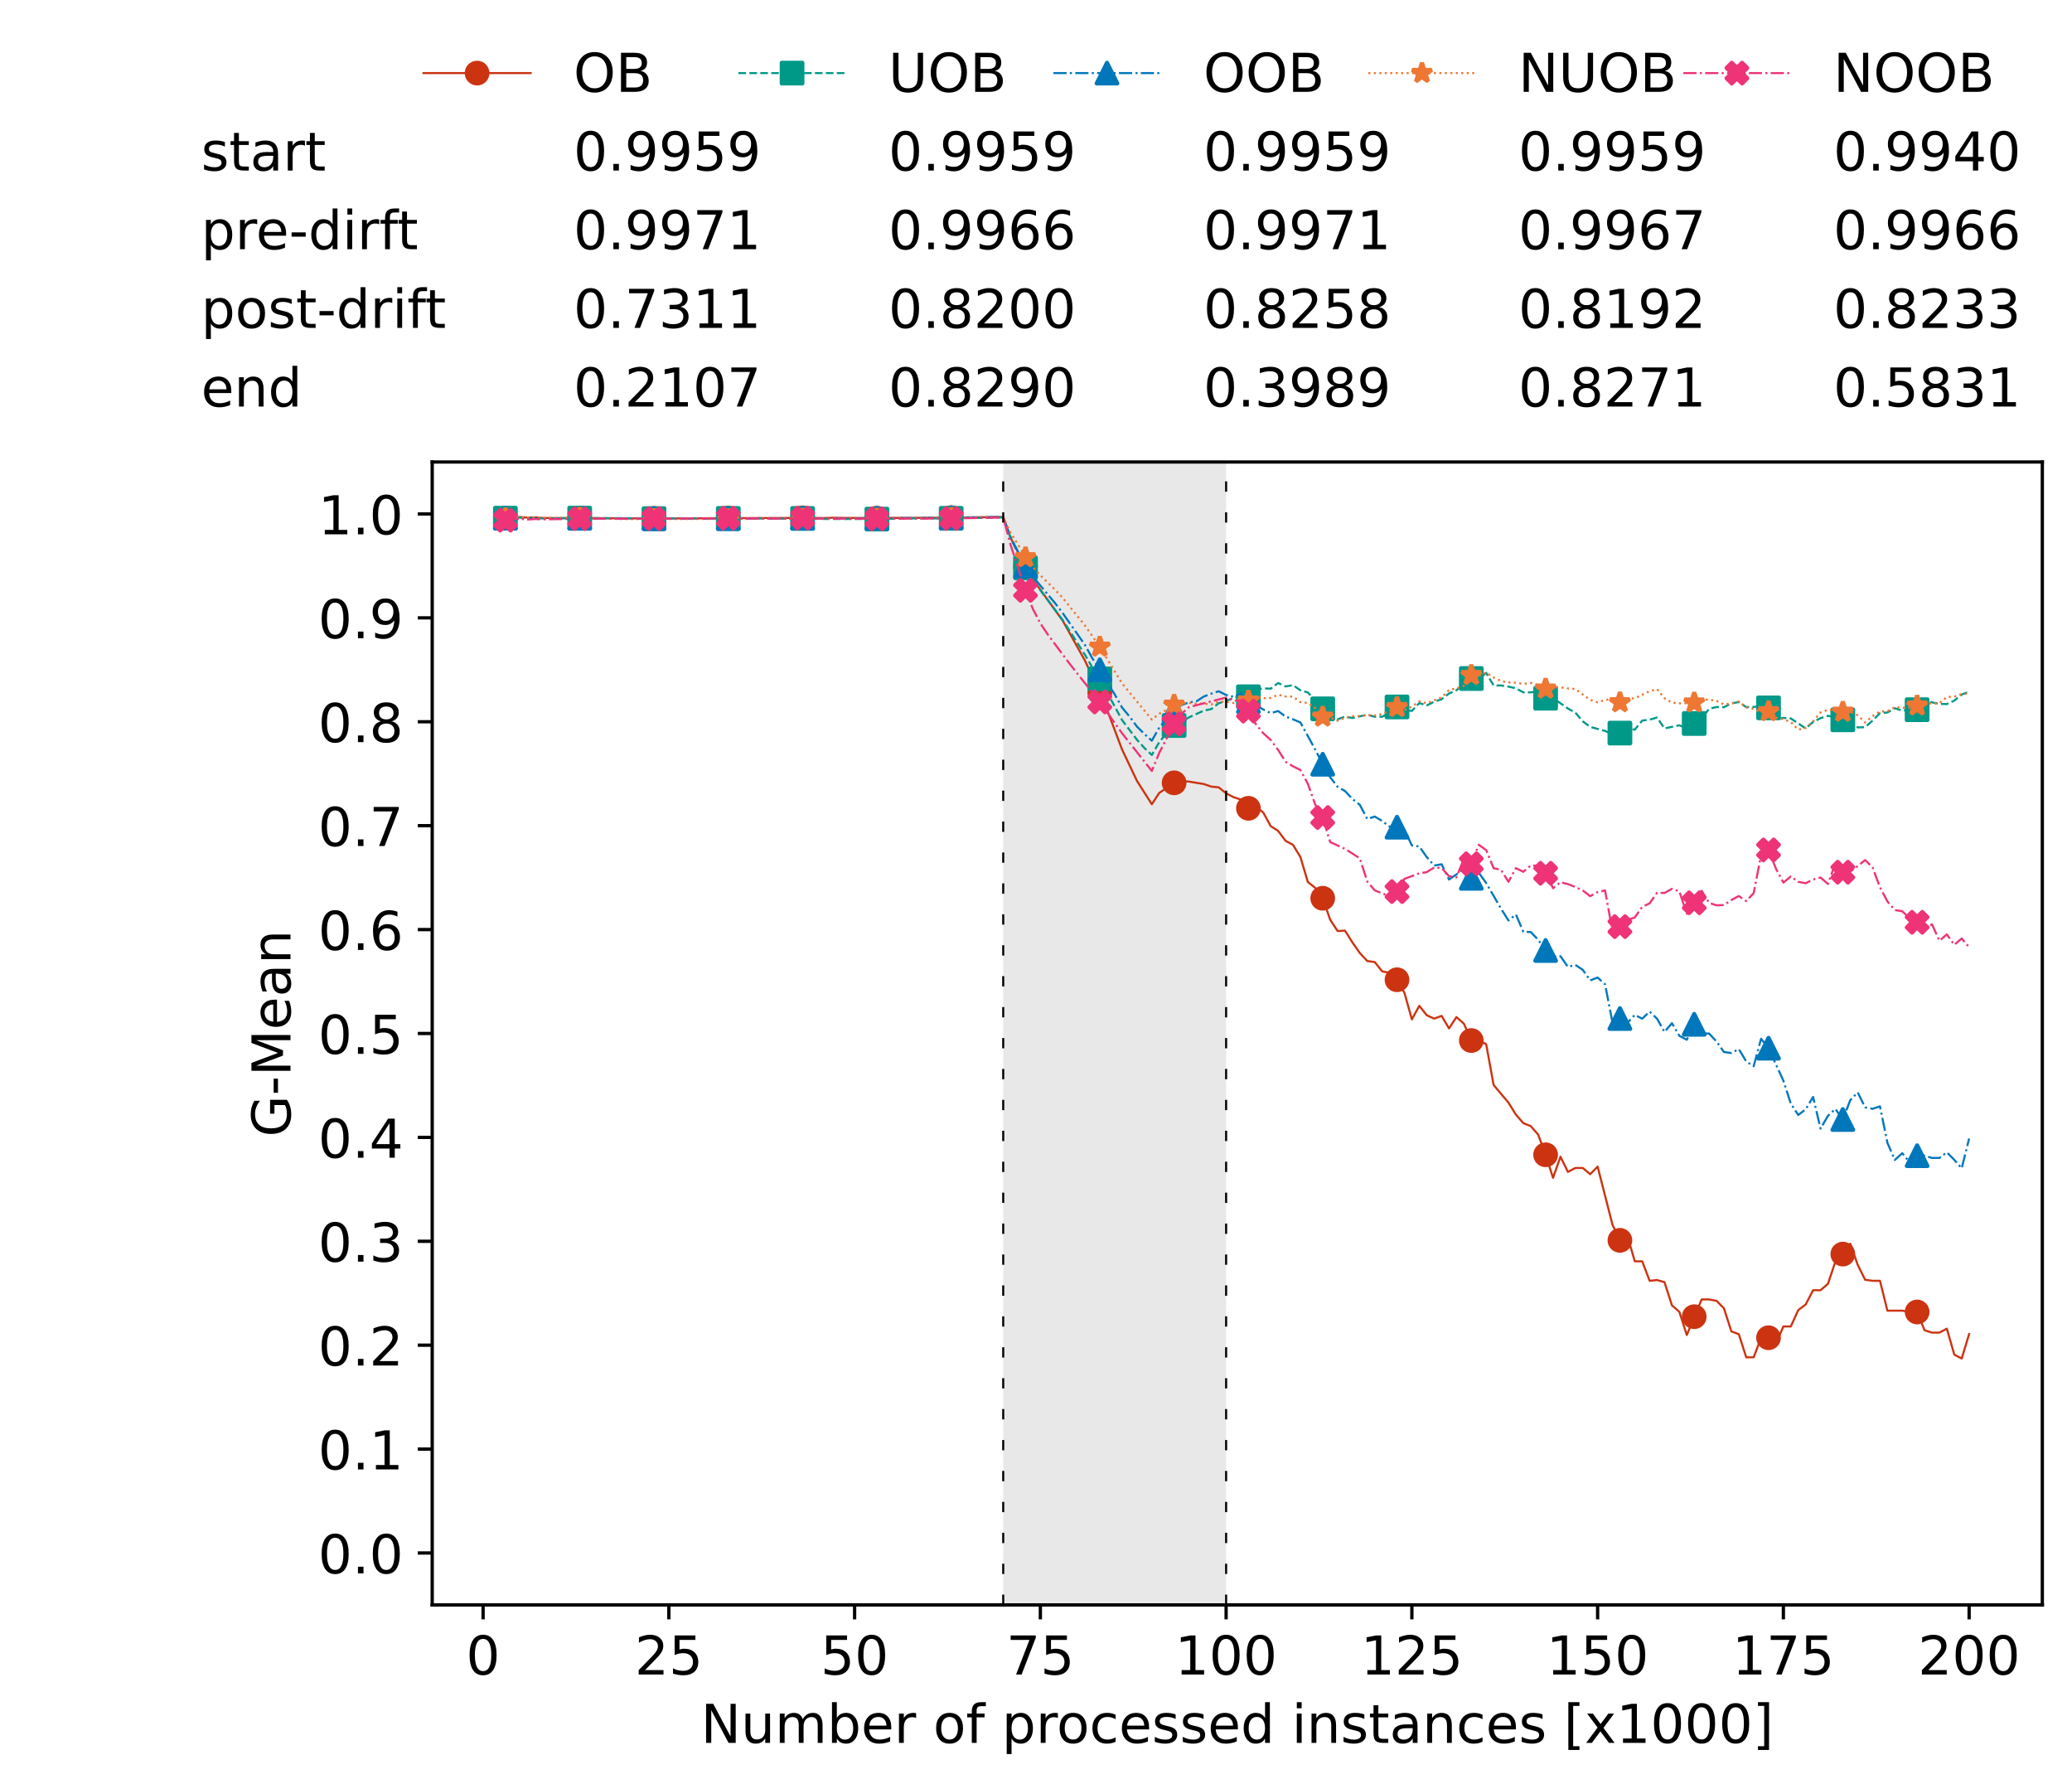 <?xml version="1.0" encoding="utf-8" standalone="no"?>
<!DOCTYPE svg PUBLIC "-//W3C//DTD SVG 1.1//EN"
  "http://www.w3.org/Graphics/SVG/1.1/DTD/svg11.dtd">
<!-- Created with matplotlib (https://matplotlib.org/) -->
<svg height="432.615pt" version="1.1" viewBox="0 0 502.65 432.615" width="502.65pt" xmlns="http://www.w3.org/2000/svg" xmlns:xlink="http://www.w3.org/1999/xlink">
 <defs>
  <style type="text/css">*{stroke-linecap:butt;stroke-linejoin:round;}</style>
 </defs>
 <g id="figure_1">
  <g id="patch_1">
   <path d="M 0 432.615 
L 502.65 432.615 
L 502.65 0 
L 0 0 
z
" style="fill:#ffffff;"/>
  </g>
  <g id="axes_1">
   <g id="patch_2">
    <path d="M 104.85 389.252 
L 495.45 389.252 
L 495.45 112.052 
L 104.85 112.052 
z
" style="fill:#ffffff;"/>
   </g>
   <g id="patch_3">
    <path clip-path="url(#p8e6aa40f26)" d="M 297.446 389.252 
L 297.446 112.052 
L 243.372 112.052 
L 243.372 389.252 
z
" style="fill:#d3d3d3;opacity:0.5;"/>
   </g>
   <g id="matplotlib.axis_1">
    <g id="xtick_1">
     <g id="line2d_1">
      <defs>
       <path d="M 0 0 
L 0 3.5 
" id="m5d6ebdbd0a" style="stroke:#000000;stroke-width:0.8;"/>
      </defs>
      <g>
       <use style="stroke:#000000;stroke-width:0.8;" x="117.197" xlink:href="#m5d6ebdbd0a" y="389.252"/>
      </g>
     </g>
     <g id="text_1">
      <!-- 0 -->
      <g transform="translate(113.061 406.13)scale(0.13 -0.13)">
       <defs>
        <path d="M 31.781 66.406 
Q 24.172 66.406 20.328 58.906 
Q 16.5 51.422 16.5 36.375 
Q 16.5 21.391 20.328 13.891 
Q 24.172 6.391 31.781 6.391 
Q 39.453 6.391 43.281 13.891 
Q 47.125 21.391 47.125 36.375 
Q 47.125 51.422 43.281 58.906 
Q 39.453 66.406 31.781 66.406 
z
M 31.781 74.219 
Q 44.047 74.219 50.516 64.516 
Q 56.984 54.828 56.984 36.375 
Q 56.984 17.969 50.516 8.266 
Q 44.047 -1.422 31.781 -1.422 
Q 19.531 -1.422 13.062 8.266 
Q 6.594 17.969 6.594 36.375 
Q 6.594 54.828 13.062 64.516 
Q 19.531 74.219 31.781 74.219 
z
" id="DejaVuSans-48"/>
       </defs>
       <use xlink:href="#DejaVuSans-48"/>
      </g>
     </g>
    </g>
    <g id="xtick_2">
     <g id="line2d_2">
      <g>
       <use style="stroke:#000000;stroke-width:0.8;" x="162.259" xlink:href="#m5d6ebdbd0a" y="389.252"/>
      </g>
     </g>
     <g id="text_2">
      <!-- 25 -->
      <g transform="translate(153.988 406.13)scale(0.13 -0.13)">
       <defs>
        <path d="M 19.188 8.297 
L 53.609 8.297 
L 53.609 0 
L 7.328 0 
L 7.328 8.297 
Q 12.938 14.109 22.625 23.891 
Q 32.328 33.688 34.812 36.531 
Q 39.547 41.844 41.422 45.531 
Q 43.312 49.219 43.312 52.781 
Q 43.312 58.594 39.234 62.25 
Q 35.156 65.922 28.609 65.922 
Q 23.969 65.922 18.812 64.312 
Q 13.672 62.703 7.812 59.422 
L 7.812 69.391 
Q 13.766 71.781 18.938 73 
Q 24.125 74.219 28.422 74.219 
Q 39.75 74.219 46.484 68.547 
Q 53.219 62.891 53.219 53.422 
Q 53.219 48.922 51.531 44.891 
Q 49.859 40.875 45.406 35.406 
Q 44.188 33.984 37.641 27.219 
Q 31.109 20.453 19.188 8.297 
z
" id="DejaVuSans-50"/>
        <path d="M 10.797 72.906 
L 49.516 72.906 
L 49.516 64.594 
L 19.828 64.594 
L 19.828 46.734 
Q 21.969 47.469 24.109 47.828 
Q 26.266 48.188 28.422 48.188 
Q 40.625 48.188 47.75 41.5 
Q 54.891 34.812 54.891 23.391 
Q 54.891 11.625 47.562 5.094 
Q 40.234 -1.422 26.906 -1.422 
Q 22.312 -1.422 17.547 -0.641 
Q 12.797 0.141 7.719 1.703 
L 7.719 11.625 
Q 12.109 9.234 16.797 8.062 
Q 21.484 6.891 26.703 6.891 
Q 35.156 6.891 40.078 11.328 
Q 45.016 15.766 45.016 23.391 
Q 45.016 31 40.078 35.438 
Q 35.156 39.891 26.703 39.891 
Q 22.75 39.891 18.812 39.016 
Q 14.891 38.141 10.797 36.281 
z
" id="DejaVuSans-53"/>
       </defs>
       <use xlink:href="#DejaVuSans-50"/>
       <use x="63.623" xlink:href="#DejaVuSans-53"/>
      </g>
     </g>
    </g>
    <g id="xtick_3">
     <g id="line2d_3">
      <g>
       <use style="stroke:#000000;stroke-width:0.8;" x="207.322" xlink:href="#m5d6ebdbd0a" y="389.252"/>
      </g>
     </g>
     <g id="text_3">
      <!-- 50 -->
      <g transform="translate(199.05 406.13)scale(0.13 -0.13)">
       <use xlink:href="#DejaVuSans-53"/>
       <use x="63.623" xlink:href="#DejaVuSans-48"/>
      </g>
     </g>
    </g>
    <g id="xtick_4">
     <g id="line2d_4">
      <g>
       <use style="stroke:#000000;stroke-width:0.8;" x="252.384" xlink:href="#m5d6ebdbd0a" y="389.252"/>
      </g>
     </g>
     <g id="text_4">
      <!-- 75 -->
      <g transform="translate(244.113 406.13)scale(0.13 -0.13)">
       <defs>
        <path d="M 8.203 72.906 
L 55.078 72.906 
L 55.078 68.703 
L 28.609 0 
L 18.312 0 
L 43.219 64.594 
L 8.203 64.594 
z
" id="DejaVuSans-55"/>
       </defs>
       <use xlink:href="#DejaVuSans-55"/>
       <use x="63.623" xlink:href="#DejaVuSans-53"/>
      </g>
     </g>
    </g>
    <g id="xtick_5">
     <g id="line2d_5">
      <g>
       <use style="stroke:#000000;stroke-width:0.8;" x="297.446" xlink:href="#m5d6ebdbd0a" y="389.252"/>
      </g>
     </g>
     <g id="text_5">
      <!-- 100 -->
      <g transform="translate(285.039 406.13)scale(0.13 -0.13)">
       <defs>
        <path d="M 12.406 8.297 
L 28.516 8.297 
L 28.516 63.922 
L 10.984 60.406 
L 10.984 69.391 
L 28.422 72.906 
L 38.281 72.906 
L 38.281 8.297 
L 54.391 8.297 
L 54.391 0 
L 12.406 0 
z
" id="DejaVuSans-49"/>
       </defs>
       <use xlink:href="#DejaVuSans-49"/>
       <use x="63.623" xlink:href="#DejaVuSans-48"/>
       <use x="127.246" xlink:href="#DejaVuSans-48"/>
      </g>
     </g>
    </g>
    <g id="xtick_6">
     <g id="line2d_6">
      <g>
       <use style="stroke:#000000;stroke-width:0.8;" x="342.509" xlink:href="#m5d6ebdbd0a" y="389.252"/>
      </g>
     </g>
     <g id="text_6">
      <!-- 125 -->
      <g transform="translate(330.102 406.13)scale(0.13 -0.13)">
       <use xlink:href="#DejaVuSans-49"/>
       <use x="63.623" xlink:href="#DejaVuSans-50"/>
       <use x="127.246" xlink:href="#DejaVuSans-53"/>
      </g>
     </g>
    </g>
    <g id="xtick_7">
     <g id="line2d_7">
      <g>
       <use style="stroke:#000000;stroke-width:0.8;" x="387.571" xlink:href="#m5d6ebdbd0a" y="389.252"/>
      </g>
     </g>
     <g id="text_7">
      <!-- 150 -->
      <g transform="translate(375.164 406.13)scale(0.13 -0.13)">
       <use xlink:href="#DejaVuSans-49"/>
       <use x="63.623" xlink:href="#DejaVuSans-53"/>
       <use x="127.246" xlink:href="#DejaVuSans-48"/>
      </g>
     </g>
    </g>
    <g id="xtick_8">
     <g id="line2d_8">
      <g>
       <use style="stroke:#000000;stroke-width:0.8;" x="432.633" xlink:href="#m5d6ebdbd0a" y="389.252"/>
      </g>
     </g>
     <g id="text_8">
      <!-- 175 -->
      <g transform="translate(420.226 406.13)scale(0.13 -0.13)">
       <use xlink:href="#DejaVuSans-49"/>
       <use x="63.623" xlink:href="#DejaVuSans-55"/>
       <use x="127.246" xlink:href="#DejaVuSans-53"/>
      </g>
     </g>
    </g>
    <g id="xtick_9">
     <g id="line2d_9">
      <g>
       <use style="stroke:#000000;stroke-width:0.8;" x="477.695" xlink:href="#m5d6ebdbd0a" y="389.252"/>
      </g>
     </g>
     <g id="text_9">
      <!-- 200 -->
      <g transform="translate(465.289 406.13)scale(0.13 -0.13)">
       <use xlink:href="#DejaVuSans-50"/>
       <use x="63.623" xlink:href="#DejaVuSans-48"/>
       <use x="127.246" xlink:href="#DejaVuSans-48"/>
      </g>
     </g>
    </g>
    <g id="text_10">
     <!-- Number of processed instances [x1000] -->
     <g transform="translate(170.025 422.711)scale(0.13 -0.13)">
      <defs>
       <path d="M 9.812 72.906 
L 23.094 72.906 
L 55.422 11.922 
L 55.422 72.906 
L 64.984 72.906 
L 64.984 0 
L 51.703 0 
L 19.391 60.984 
L 19.391 0 
L 9.812 0 
z
" id="DejaVuSans-78"/>
       <path d="M 8.5 21.578 
L 8.5 54.688 
L 17.484 54.688 
L 17.484 21.922 
Q 17.484 14.156 20.5 10.266 
Q 23.531 6.391 29.594 6.391 
Q 36.859 6.391 41.078 11.031 
Q 45.312 15.672 45.312 23.688 
L 45.312 54.688 
L 54.297 54.688 
L 54.297 0 
L 45.312 0 
L 45.312 8.406 
Q 42.047 3.422 37.719 1 
Q 33.406 -1.422 27.688 -1.422 
Q 18.266 -1.422 13.375 4.438 
Q 8.5 10.297 8.5 21.578 
z
M 31.109 56 
z
" id="DejaVuSans-117"/>
       <path d="M 52 44.188 
Q 55.375 50.25 60.062 53.125 
Q 64.75 56 71.094 56 
Q 79.641 56 84.281 50.016 
Q 88.922 44.047 88.922 33.016 
L 88.922 0 
L 79.891 0 
L 79.891 32.719 
Q 79.891 40.578 77.094 44.375 
Q 74.312 48.188 68.609 48.188 
Q 61.625 48.188 57.562 43.547 
Q 53.516 38.922 53.516 30.906 
L 53.516 0 
L 44.484 0 
L 44.484 32.719 
Q 44.484 40.625 41.703 44.406 
Q 38.922 48.188 33.109 48.188 
Q 26.219 48.188 22.156 43.531 
Q 18.109 38.875 18.109 30.906 
L 18.109 0 
L 9.078 0 
L 9.078 54.688 
L 18.109 54.688 
L 18.109 46.188 
Q 21.188 51.219 25.484 53.609 
Q 29.781 56 35.688 56 
Q 41.656 56 45.828 52.969 
Q 50 49.953 52 44.188 
z
" id="DejaVuSans-109"/>
       <path d="M 48.688 27.297 
Q 48.688 37.203 44.609 42.844 
Q 40.531 48.484 33.406 48.484 
Q 26.266 48.484 22.188 42.844 
Q 18.109 37.203 18.109 27.297 
Q 18.109 17.391 22.188 11.75 
Q 26.266 6.109 33.406 6.109 
Q 40.531 6.109 44.609 11.75 
Q 48.688 17.391 48.688 27.297 
z
M 18.109 46.391 
Q 20.953 51.266 25.266 53.625 
Q 29.594 56 35.594 56 
Q 45.562 56 51.781 48.094 
Q 58.016 40.188 58.016 27.297 
Q 58.016 14.406 51.781 6.484 
Q 45.562 -1.422 35.594 -1.422 
Q 29.594 -1.422 25.266 0.953 
Q 20.953 3.328 18.109 8.203 
L 18.109 0 
L 9.078 0 
L 9.078 75.984 
L 18.109 75.984 
z
" id="DejaVuSans-98"/>
       <path d="M 56.203 29.594 
L 56.203 25.203 
L 14.891 25.203 
Q 15.484 15.922 20.484 11.062 
Q 25.484 6.203 34.422 6.203 
Q 39.594 6.203 44.453 7.469 
Q 49.312 8.734 54.109 11.281 
L 54.109 2.781 
Q 49.266 0.734 44.188 -0.344 
Q 39.109 -1.422 33.891 -1.422 
Q 20.797 -1.422 13.156 6.188 
Q 5.516 13.812 5.516 26.812 
Q 5.516 40.234 12.766 48.109 
Q 20.016 56 32.328 56 
Q 43.359 56 49.781 48.891 
Q 56.203 41.797 56.203 29.594 
z
M 47.219 32.234 
Q 47.125 39.594 43.094 43.984 
Q 39.062 48.391 32.422 48.391 
Q 24.906 48.391 20.391 44.141 
Q 15.875 39.891 15.188 32.172 
z
" id="DejaVuSans-101"/>
       <path d="M 41.109 46.297 
Q 39.594 47.172 37.812 47.578 
Q 36.031 48 33.891 48 
Q 26.266 48 22.188 43.047 
Q 18.109 38.094 18.109 28.812 
L 18.109 0 
L 9.078 0 
L 9.078 54.688 
L 18.109 54.688 
L 18.109 46.188 
Q 20.953 51.172 25.484 53.578 
Q 30.031 56 36.531 56 
Q 37.453 56 38.578 55.875 
Q 39.703 55.766 41.062 55.516 
z
" id="DejaVuSans-114"/>
       <path id="DejaVuSans-32"/>
       <path d="M 30.609 48.391 
Q 23.391 48.391 19.188 42.75 
Q 14.984 37.109 14.984 27.297 
Q 14.984 17.484 19.156 11.844 
Q 23.344 6.203 30.609 6.203 
Q 37.797 6.203 41.984 11.859 
Q 46.188 17.531 46.188 27.297 
Q 46.188 37.016 41.984 42.703 
Q 37.797 48.391 30.609 48.391 
z
M 30.609 56 
Q 42.328 56 49.016 48.375 
Q 55.719 40.766 55.719 27.297 
Q 55.719 13.875 49.016 6.219 
Q 42.328 -1.422 30.609 -1.422 
Q 18.844 -1.422 12.172 6.219 
Q 5.516 13.875 5.516 27.297 
Q 5.516 40.766 12.172 48.375 
Q 18.844 56 30.609 56 
z
" id="DejaVuSans-111"/>
       <path d="M 37.109 75.984 
L 37.109 68.5 
L 28.516 68.5 
Q 23.688 68.5 21.797 66.547 
Q 19.922 64.594 19.922 59.516 
L 19.922 54.688 
L 34.719 54.688 
L 34.719 47.703 
L 19.922 47.703 
L 19.922 0 
L 10.891 0 
L 10.891 47.703 
L 2.297 47.703 
L 2.297 54.688 
L 10.891 54.688 
L 10.891 58.5 
Q 10.891 67.625 15.141 71.797 
Q 19.391 75.984 28.609 75.984 
z
" id="DejaVuSans-102"/>
       <path d="M 18.109 8.203 
L 18.109 -20.797 
L 9.078 -20.797 
L 9.078 54.688 
L 18.109 54.688 
L 18.109 46.391 
Q 20.953 51.266 25.266 53.625 
Q 29.594 56 35.594 56 
Q 45.562 56 51.781 48.094 
Q 58.016 40.188 58.016 27.297 
Q 58.016 14.406 51.781 6.484 
Q 45.562 -1.422 35.594 -1.422 
Q 29.594 -1.422 25.266 0.953 
Q 20.953 3.328 18.109 8.203 
z
M 48.688 27.297 
Q 48.688 37.203 44.609 42.844 
Q 40.531 48.484 33.406 48.484 
Q 26.266 48.484 22.188 42.844 
Q 18.109 37.203 18.109 27.297 
Q 18.109 17.391 22.188 11.75 
Q 26.266 6.109 33.406 6.109 
Q 40.531 6.109 44.609 11.75 
Q 48.688 17.391 48.688 27.297 
z
" id="DejaVuSans-112"/>
       <path d="M 48.781 52.594 
L 48.781 44.188 
Q 44.969 46.297 41.141 47.344 
Q 37.312 48.391 33.406 48.391 
Q 24.656 48.391 19.812 42.844 
Q 14.984 37.312 14.984 27.297 
Q 14.984 17.281 19.812 11.734 
Q 24.656 6.203 33.406 6.203 
Q 37.312 6.203 41.141 7.25 
Q 44.969 8.297 48.781 10.406 
L 48.781 2.094 
Q 45.016 0.344 40.984 -0.531 
Q 36.969 -1.422 32.422 -1.422 
Q 20.062 -1.422 12.781 6.344 
Q 5.516 14.109 5.516 27.297 
Q 5.516 40.672 12.859 48.328 
Q 20.219 56 33.016 56 
Q 37.156 56 41.109 55.141 
Q 45.062 54.297 48.781 52.594 
z
" id="DejaVuSans-99"/>
       <path d="M 44.281 53.078 
L 44.281 44.578 
Q 40.484 46.531 36.375 47.5 
Q 32.281 48.484 27.875 48.484 
Q 21.188 48.484 17.844 46.438 
Q 14.5 44.391 14.5 40.281 
Q 14.5 37.156 16.891 35.375 
Q 19.281 33.594 26.516 31.984 
L 29.594 31.297 
Q 39.156 29.25 43.188 25.516 
Q 47.219 21.781 47.219 15.094 
Q 47.219 7.469 41.188 3.016 
Q 35.156 -1.422 24.609 -1.422 
Q 20.219 -1.422 15.453 -0.562 
Q 10.688 0.297 5.422 2 
L 5.422 11.281 
Q 10.406 8.688 15.234 7.391 
Q 20.062 6.109 24.812 6.109 
Q 31.156 6.109 34.562 8.281 
Q 37.984 10.453 37.984 14.406 
Q 37.984 18.062 35.516 20.016 
Q 33.062 21.969 24.703 23.781 
L 21.578 24.516 
Q 13.234 26.266 9.516 29.906 
Q 5.812 33.547 5.812 39.891 
Q 5.812 47.609 11.281 51.797 
Q 16.75 56 26.812 56 
Q 31.781 56 36.172 55.266 
Q 40.578 54.547 44.281 53.078 
z
" id="DejaVuSans-115"/>
       <path d="M 45.406 46.391 
L 45.406 75.984 
L 54.391 75.984 
L 54.391 0 
L 45.406 0 
L 45.406 8.203 
Q 42.578 3.328 38.25 0.953 
Q 33.938 -1.422 27.875 -1.422 
Q 17.969 -1.422 11.734 6.484 
Q 5.516 14.406 5.516 27.297 
Q 5.516 40.188 11.734 48.094 
Q 17.969 56 27.875 56 
Q 33.938 56 38.25 53.625 
Q 42.578 51.266 45.406 46.391 
z
M 14.797 27.297 
Q 14.797 17.391 18.875 11.75 
Q 22.953 6.109 30.078 6.109 
Q 37.203 6.109 41.297 11.75 
Q 45.406 17.391 45.406 27.297 
Q 45.406 37.203 41.297 42.844 
Q 37.203 48.484 30.078 48.484 
Q 22.953 48.484 18.875 42.844 
Q 14.797 37.203 14.797 27.297 
z
" id="DejaVuSans-100"/>
       <path d="M 9.422 54.688 
L 18.406 54.688 
L 18.406 0 
L 9.422 0 
z
M 9.422 75.984 
L 18.406 75.984 
L 18.406 64.594 
L 9.422 64.594 
z
" id="DejaVuSans-105"/>
       <path d="M 54.891 33.016 
L 54.891 0 
L 45.906 0 
L 45.906 32.719 
Q 45.906 40.484 42.875 44.328 
Q 39.844 48.188 33.797 48.188 
Q 26.516 48.188 22.312 43.547 
Q 18.109 38.922 18.109 30.906 
L 18.109 0 
L 9.078 0 
L 9.078 54.688 
L 18.109 54.688 
L 18.109 46.188 
Q 21.344 51.125 25.703 53.562 
Q 30.078 56 35.797 56 
Q 45.219 56 50.047 50.172 
Q 54.891 44.344 54.891 33.016 
z
" id="DejaVuSans-110"/>
       <path d="M 18.312 70.219 
L 18.312 54.688 
L 36.812 54.688 
L 36.812 47.703 
L 18.312 47.703 
L 18.312 18.016 
Q 18.312 11.328 20.141 9.422 
Q 21.969 7.516 27.594 7.516 
L 36.812 7.516 
L 36.812 0 
L 27.594 0 
Q 17.188 0 13.234 3.875 
Q 9.281 7.766 9.281 18.016 
L 9.281 47.703 
L 2.688 47.703 
L 2.688 54.688 
L 9.281 54.688 
L 9.281 70.219 
z
" id="DejaVuSans-116"/>
       <path d="M 34.281 27.484 
Q 23.391 27.484 19.188 25 
Q 14.984 22.516 14.984 16.5 
Q 14.984 11.719 18.141 8.906 
Q 21.297 6.109 26.703 6.109 
Q 34.188 6.109 38.703 11.406 
Q 43.219 16.703 43.219 25.484 
L 43.219 27.484 
z
M 52.203 31.203 
L 52.203 0 
L 43.219 0 
L 43.219 8.297 
Q 40.141 3.328 35.547 0.953 
Q 30.953 -1.422 24.312 -1.422 
Q 15.922 -1.422 10.953 3.297 
Q 6 8.016 6 15.922 
Q 6 25.141 12.172 29.828 
Q 18.359 34.516 30.609 34.516 
L 43.219 34.516 
L 43.219 35.406 
Q 43.219 41.609 39.141 45 
Q 35.062 48.391 27.688 48.391 
Q 23 48.391 18.547 47.266 
Q 14.109 46.141 10.016 43.891 
L 10.016 52.203 
Q 14.938 54.109 19.578 55.047 
Q 24.219 56 28.609 56 
Q 40.484 56 46.344 49.844 
Q 52.203 43.703 52.203 31.203 
z
" id="DejaVuSans-97"/>
       <path d="M 8.594 75.984 
L 29.297 75.984 
L 29.297 69 
L 17.578 69 
L 17.578 -6.203 
L 29.297 -6.203 
L 29.297 -13.188 
L 8.594 -13.188 
z
" id="DejaVuSans-91"/>
       <path d="M 54.891 54.688 
L 35.109 28.078 
L 55.906 0 
L 45.312 0 
L 29.391 21.484 
L 13.484 0 
L 2.875 0 
L 24.125 28.609 
L 4.688 54.688 
L 15.281 54.688 
L 29.781 35.203 
L 44.281 54.688 
z
" id="DejaVuSans-120"/>
       <path d="M 30.422 75.984 
L 30.422 -13.188 
L 9.719 -13.188 
L 9.719 -6.203 
L 21.391 -6.203 
L 21.391 69 
L 9.719 69 
L 9.719 75.984 
z
" id="DejaVuSans-93"/>
      </defs>
      <use xlink:href="#DejaVuSans-78"/>
      <use x="74.805" xlink:href="#DejaVuSans-117"/>
      <use x="138.184" xlink:href="#DejaVuSans-109"/>
      <use x="235.596" xlink:href="#DejaVuSans-98"/>
      <use x="299.072" xlink:href="#DejaVuSans-101"/>
      <use x="360.596" xlink:href="#DejaVuSans-114"/>
      <use x="401.709" xlink:href="#DejaVuSans-32"/>
      <use x="433.496" xlink:href="#DejaVuSans-111"/>
      <use x="494.678" xlink:href="#DejaVuSans-102"/>
      <use x="529.883" xlink:href="#DejaVuSans-32"/>
      <use x="561.67" xlink:href="#DejaVuSans-112"/>
      <use x="625.146" xlink:href="#DejaVuSans-114"/>
      <use x="664.01" xlink:href="#DejaVuSans-111"/>
      <use x="725.191" xlink:href="#DejaVuSans-99"/>
      <use x="780.172" xlink:href="#DejaVuSans-101"/>
      <use x="841.695" xlink:href="#DejaVuSans-115"/>
      <use x="893.795" xlink:href="#DejaVuSans-115"/>
      <use x="945.895" xlink:href="#DejaVuSans-101"/>
      <use x="1007.418" xlink:href="#DejaVuSans-100"/>
      <use x="1070.895" xlink:href="#DejaVuSans-32"/>
      <use x="1102.682" xlink:href="#DejaVuSans-105"/>
      <use x="1130.465" xlink:href="#DejaVuSans-110"/>
      <use x="1193.844" xlink:href="#DejaVuSans-115"/>
      <use x="1245.943" xlink:href="#DejaVuSans-116"/>
      <use x="1285.152" xlink:href="#DejaVuSans-97"/>
      <use x="1346.432" xlink:href="#DejaVuSans-110"/>
      <use x="1409.811" xlink:href="#DejaVuSans-99"/>
      <use x="1464.791" xlink:href="#DejaVuSans-101"/>
      <use x="1526.314" xlink:href="#DejaVuSans-115"/>
      <use x="1578.414" xlink:href="#DejaVuSans-32"/>
      <use x="1610.201" xlink:href="#DejaVuSans-91"/>
      <use x="1649.215" xlink:href="#DejaVuSans-120"/>
      <use x="1708.395" xlink:href="#DejaVuSans-49"/>
      <use x="1772.018" xlink:href="#DejaVuSans-48"/>
      <use x="1835.641" xlink:href="#DejaVuSans-48"/>
      <use x="1899.264" xlink:href="#DejaVuSans-48"/>
      <use x="1962.887" xlink:href="#DejaVuSans-93"/>
     </g>
    </g>
   </g>
   <g id="matplotlib.axis_2">
    <g id="ytick_1">
     <g id="line2d_10">
      <defs>
       <path d="M 0 0 
L -3.5 0 
" id="m17546d862d" style="stroke:#000000;stroke-width:0.8;"/>
      </defs>
      <g>
       <use style="stroke:#000000;stroke-width:0.8;" x="104.85" xlink:href="#m17546d862d" y="376.652"/>
      </g>
     </g>
     <g id="text_11">
      <!-- 0.0 -->
      <g transform="translate(77.176 381.591)scale(0.13 -0.13)">
       <defs>
        <path d="M 10.688 12.406 
L 21 12.406 
L 21 0 
L 10.688 0 
z
" id="DejaVuSans-46"/>
       </defs>
       <use xlink:href="#DejaVuSans-48"/>
       <use x="63.623" xlink:href="#DejaVuSans-46"/>
       <use x="95.41" xlink:href="#DejaVuSans-48"/>
      </g>
     </g>
    </g>
    <g id="ytick_2">
     <g id="line2d_11">
      <g>
       <use style="stroke:#000000;stroke-width:0.8;" x="104.85" xlink:href="#m17546d862d" y="351.452"/>
      </g>
     </g>
     <g id="text_12">
      <!-- 0.1 -->
      <g transform="translate(77.176 356.391)scale(0.13 -0.13)">
       <use xlink:href="#DejaVuSans-48"/>
       <use x="63.623" xlink:href="#DejaVuSans-46"/>
       <use x="95.41" xlink:href="#DejaVuSans-49"/>
      </g>
     </g>
    </g>
    <g id="ytick_3">
     <g id="line2d_12">
      <g>
       <use style="stroke:#000000;stroke-width:0.8;" x="104.85" xlink:href="#m17546d862d" y="326.252"/>
      </g>
     </g>
     <g id="text_13">
      <!-- 0.2 -->
      <g transform="translate(77.176 331.191)scale(0.13 -0.13)">
       <use xlink:href="#DejaVuSans-48"/>
       <use x="63.623" xlink:href="#DejaVuSans-46"/>
       <use x="95.41" xlink:href="#DejaVuSans-50"/>
      </g>
     </g>
    </g>
    <g id="ytick_4">
     <g id="line2d_13">
      <g>
       <use style="stroke:#000000;stroke-width:0.8;" x="104.85" xlink:href="#m17546d862d" y="301.052"/>
      </g>
     </g>
     <g id="text_14">
      <!-- 0.3 -->
      <g transform="translate(77.176 305.991)scale(0.13 -0.13)">
       <defs>
        <path d="M 40.578 39.312 
Q 47.656 37.797 51.625 33 
Q 55.609 28.219 55.609 21.188 
Q 55.609 10.406 48.188 4.484 
Q 40.766 -1.422 27.094 -1.422 
Q 22.516 -1.422 17.656 -0.516 
Q 12.797 0.391 7.625 2.203 
L 7.625 11.719 
Q 11.719 9.328 16.594 8.109 
Q 21.484 6.891 26.812 6.891 
Q 36.078 6.891 40.938 10.547 
Q 45.797 14.203 45.797 21.188 
Q 45.797 27.641 41.281 31.266 
Q 36.766 34.906 28.719 34.906 
L 20.219 34.906 
L 20.219 43.016 
L 29.109 43.016 
Q 36.375 43.016 40.234 45.922 
Q 44.094 48.828 44.094 54.297 
Q 44.094 59.906 40.109 62.906 
Q 36.141 65.922 28.719 65.922 
Q 24.656 65.922 20.016 65.031 
Q 15.375 64.156 9.812 62.312 
L 9.812 71.094 
Q 15.438 72.656 20.344 73.438 
Q 25.25 74.219 29.594 74.219 
Q 40.828 74.219 47.359 69.109 
Q 53.906 64.016 53.906 55.328 
Q 53.906 49.266 50.438 45.094 
Q 46.969 40.922 40.578 39.312 
z
" id="DejaVuSans-51"/>
       </defs>
       <use xlink:href="#DejaVuSans-48"/>
       <use x="63.623" xlink:href="#DejaVuSans-46"/>
       <use x="95.41" xlink:href="#DejaVuSans-51"/>
      </g>
     </g>
    </g>
    <g id="ytick_5">
     <g id="line2d_14">
      <g>
       <use style="stroke:#000000;stroke-width:0.8;" x="104.85" xlink:href="#m17546d862d" y="275.852"/>
      </g>
     </g>
     <g id="text_15">
      <!-- 0.4 -->
      <g transform="translate(77.176 280.791)scale(0.13 -0.13)">
       <defs>
        <path d="M 37.797 64.312 
L 12.891 25.391 
L 37.797 25.391 
z
M 35.203 72.906 
L 47.609 72.906 
L 47.609 25.391 
L 58.016 25.391 
L 58.016 17.188 
L 47.609 17.188 
L 47.609 0 
L 37.797 0 
L 37.797 17.188 
L 4.891 17.188 
L 4.891 26.703 
z
" id="DejaVuSans-52"/>
       </defs>
       <use xlink:href="#DejaVuSans-48"/>
       <use x="63.623" xlink:href="#DejaVuSans-46"/>
       <use x="95.41" xlink:href="#DejaVuSans-52"/>
      </g>
     </g>
    </g>
    <g id="ytick_6">
     <g id="line2d_15">
      <g>
       <use style="stroke:#000000;stroke-width:0.8;" x="104.85" xlink:href="#m17546d862d" y="250.652"/>
      </g>
     </g>
     <g id="text_16">
      <!-- 0.5 -->
      <g transform="translate(77.176 255.591)scale(0.13 -0.13)">
       <use xlink:href="#DejaVuSans-48"/>
       <use x="63.623" xlink:href="#DejaVuSans-46"/>
       <use x="95.41" xlink:href="#DejaVuSans-53"/>
      </g>
     </g>
    </g>
    <g id="ytick_7">
     <g id="line2d_16">
      <g>
       <use style="stroke:#000000;stroke-width:0.8;" x="104.85" xlink:href="#m17546d862d" y="225.452"/>
      </g>
     </g>
     <g id="text_17">
      <!-- 0.6 -->
      <g transform="translate(77.176 230.391)scale(0.13 -0.13)">
       <defs>
        <path d="M 33.016 40.375 
Q 26.375 40.375 22.484 35.828 
Q 18.609 31.297 18.609 23.391 
Q 18.609 15.531 22.484 10.953 
Q 26.375 6.391 33.016 6.391 
Q 39.656 6.391 43.531 10.953 
Q 47.406 15.531 47.406 23.391 
Q 47.406 31.297 43.531 35.828 
Q 39.656 40.375 33.016 40.375 
z
M 52.594 71.297 
L 52.594 62.312 
Q 48.875 64.062 45.094 64.984 
Q 41.312 65.922 37.594 65.922 
Q 27.828 65.922 22.672 59.328 
Q 17.531 52.734 16.797 39.406 
Q 19.672 43.656 24.016 45.922 
Q 28.375 48.188 33.594 48.188 
Q 44.578 48.188 50.953 41.516 
Q 57.328 34.859 57.328 23.391 
Q 57.328 12.156 50.688 5.359 
Q 44.047 -1.422 33.016 -1.422 
Q 20.359 -1.422 13.672 8.266 
Q 6.984 17.969 6.984 36.375 
Q 6.984 53.656 15.188 63.938 
Q 23.391 74.219 37.203 74.219 
Q 40.922 74.219 44.703 73.484 
Q 48.484 72.75 52.594 71.297 
z
" id="DejaVuSans-54"/>
       </defs>
       <use xlink:href="#DejaVuSans-48"/>
       <use x="63.623" xlink:href="#DejaVuSans-46"/>
       <use x="95.41" xlink:href="#DejaVuSans-54"/>
      </g>
     </g>
    </g>
    <g id="ytick_8">
     <g id="line2d_17">
      <g>
       <use style="stroke:#000000;stroke-width:0.8;" x="104.85" xlink:href="#m17546d862d" y="200.252"/>
      </g>
     </g>
     <g id="text_18">
      <!-- 0.7 -->
      <g transform="translate(77.176 205.191)scale(0.13 -0.13)">
       <use xlink:href="#DejaVuSans-48"/>
       <use x="63.623" xlink:href="#DejaVuSans-46"/>
       <use x="95.41" xlink:href="#DejaVuSans-55"/>
      </g>
     </g>
    </g>
    <g id="ytick_9">
     <g id="line2d_18">
      <g>
       <use style="stroke:#000000;stroke-width:0.8;" x="104.85" xlink:href="#m17546d862d" y="175.052"/>
      </g>
     </g>
     <g id="text_19">
      <!-- 0.8 -->
      <g transform="translate(77.176 179.991)scale(0.13 -0.13)">
       <defs>
        <path d="M 31.781 34.625 
Q 24.75 34.625 20.719 30.859 
Q 16.703 27.094 16.703 20.516 
Q 16.703 13.922 20.719 10.156 
Q 24.75 6.391 31.781 6.391 
Q 38.812 6.391 42.859 10.172 
Q 46.922 13.969 46.922 20.516 
Q 46.922 27.094 42.891 30.859 
Q 38.875 34.625 31.781 34.625 
z
M 21.922 38.812 
Q 15.578 40.375 12.031 44.719 
Q 8.5 49.078 8.5 55.328 
Q 8.5 64.062 14.719 69.141 
Q 20.953 74.219 31.781 74.219 
Q 42.672 74.219 48.875 69.141 
Q 55.078 64.062 55.078 55.328 
Q 55.078 49.078 51.531 44.719 
Q 48 40.375 41.703 38.812 
Q 48.828 37.156 52.797 32.312 
Q 56.781 27.484 56.781 20.516 
Q 56.781 9.906 50.312 4.234 
Q 43.844 -1.422 31.781 -1.422 
Q 19.734 -1.422 13.25 4.234 
Q 6.781 9.906 6.781 20.516 
Q 6.781 27.484 10.781 32.312 
Q 14.797 37.156 21.922 38.812 
z
M 18.312 54.391 
Q 18.312 48.734 21.844 45.562 
Q 25.391 42.391 31.781 42.391 
Q 38.141 42.391 41.719 45.562 
Q 45.312 48.734 45.312 54.391 
Q 45.312 60.062 41.719 63.234 
Q 38.141 66.406 31.781 66.406 
Q 25.391 66.406 21.844 63.234 
Q 18.312 60.062 18.312 54.391 
z
" id="DejaVuSans-56"/>
       </defs>
       <use xlink:href="#DejaVuSans-48"/>
       <use x="63.623" xlink:href="#DejaVuSans-46"/>
       <use x="95.41" xlink:href="#DejaVuSans-56"/>
      </g>
     </g>
    </g>
    <g id="ytick_10">
     <g id="line2d_19">
      <g>
       <use style="stroke:#000000;stroke-width:0.8;" x="104.85" xlink:href="#m17546d862d" y="149.852"/>
      </g>
     </g>
     <g id="text_20">
      <!-- 0.9 -->
      <g transform="translate(77.176 154.791)scale(0.13 -0.13)">
       <defs>
        <path d="M 10.984 1.516 
L 10.984 10.5 
Q 14.703 8.734 18.5 7.812 
Q 22.312 6.891 25.984 6.891 
Q 35.75 6.891 40.891 13.453 
Q 46.047 20.016 46.781 33.406 
Q 43.953 29.203 39.594 26.953 
Q 35.25 24.703 29.984 24.703 
Q 19.047 24.703 12.672 31.312 
Q 6.297 37.938 6.297 49.422 
Q 6.297 60.641 12.938 67.422 
Q 19.578 74.219 30.609 74.219 
Q 43.266 74.219 49.922 64.516 
Q 56.594 54.828 56.594 36.375 
Q 56.594 19.141 48.406 8.859 
Q 40.234 -1.422 26.422 -1.422 
Q 22.703 -1.422 18.891 -0.688 
Q 15.094 0.047 10.984 1.516 
z
M 30.609 32.422 
Q 37.25 32.422 41.125 36.953 
Q 45.016 41.5 45.016 49.422 
Q 45.016 57.281 41.125 61.844 
Q 37.25 66.406 30.609 66.406 
Q 23.969 66.406 20.094 61.844 
Q 16.219 57.281 16.219 49.422 
Q 16.219 41.5 20.094 36.953 
Q 23.969 32.422 30.609 32.422 
z
" id="DejaVuSans-57"/>
       </defs>
       <use xlink:href="#DejaVuSans-48"/>
       <use x="63.623" xlink:href="#DejaVuSans-46"/>
       <use x="95.41" xlink:href="#DejaVuSans-57"/>
      </g>
     </g>
    </g>
    <g id="ytick_11">
     <g id="line2d_20">
      <g>
       <use style="stroke:#000000;stroke-width:0.8;" x="104.85" xlink:href="#m17546d862d" y="124.652"/>
      </g>
     </g>
     <g id="text_21">
      <!-- 1.0 -->
      <g transform="translate(77.176 129.591)scale(0.13 -0.13)">
       <use xlink:href="#DejaVuSans-49"/>
       <use x="63.623" xlink:href="#DejaVuSans-46"/>
       <use x="95.41" xlink:href="#DejaVuSans-48"/>
      </g>
     </g>
    </g>
    <g id="text_22">
     <!-- G-Mean -->
     <g transform="translate(70.472 275.744)rotate(-90)scale(0.13 -0.13)">
      <defs>
       <path d="M 59.516 10.406 
L 59.516 29.984 
L 43.406 29.984 
L 43.406 38.094 
L 69.281 38.094 
L 69.281 6.781 
Q 63.578 2.734 56.688 0.656 
Q 49.812 -1.422 42 -1.422 
Q 24.906 -1.422 15.25 8.562 
Q 5.609 18.562 5.609 36.375 
Q 5.609 54.25 15.25 64.234 
Q 24.906 74.219 42 74.219 
Q 49.125 74.219 55.547 72.453 
Q 61.969 70.703 67.391 67.281 
L 67.391 56.781 
Q 61.922 61.422 55.766 63.766 
Q 49.609 66.109 42.828 66.109 
Q 29.438 66.109 22.719 58.641 
Q 16.016 51.172 16.016 36.375 
Q 16.016 21.625 22.719 14.156 
Q 29.438 6.688 42.828 6.688 
Q 48.047 6.688 52.141 7.594 
Q 56.25 8.5 59.516 10.406 
z
" id="DejaVuSans-71"/>
       <path d="M 4.891 31.391 
L 31.203 31.391 
L 31.203 23.391 
L 4.891 23.391 
z
" id="DejaVuSans-45"/>
       <path d="M 9.812 72.906 
L 24.516 72.906 
L 43.109 23.297 
L 61.812 72.906 
L 76.516 72.906 
L 76.516 0 
L 66.891 0 
L 66.891 64.016 
L 48.094 14.016 
L 38.188 14.016 
L 19.391 64.016 
L 19.391 0 
L 9.812 0 
z
" id="DejaVuSans-77"/>
      </defs>
      <use xlink:href="#DejaVuSans-71"/>
      <use x="77.49" xlink:href="#DejaVuSans-45"/>
      <use x="113.574" xlink:href="#DejaVuSans-77"/>
      <use x="199.854" xlink:href="#DejaVuSans-101"/>
      <use x="261.377" xlink:href="#DejaVuSans-97"/>
      <use x="322.656" xlink:href="#DejaVuSans-110"/>
     </g>
    </g>
   </g>
   <g id="line2d_21"/>
   <g id="line2d_22"/>
   <g id="line2d_23"/>
   <g id="line2d_24"/>
   <g id="line2d_25"/>
   <g id="line2d_26">
    <path clip-path="url(#p8e6aa40f26)" d="M 122.605 125.68 
L 124.407 125.418 
L 126.21 125.416 
L 128.012 125.55 
L 129.815 125.468 
L 131.617 125.623 
L 135.222 125.664 
L 140.629 125.635 
L 156.852 125.746 
L 164.062 125.718 
L 165.864 125.783 
L 171.272 125.683 
L 196.507 125.606 
L 200.112 125.644 
L 201.914 125.568 
L 205.519 125.617 
L 219.939 125.608 
L 223.544 125.594 
L 230.754 125.547 
L 243.372 125.372 
L 245.174 130.488 
L 248.779 137.427 
L 250.581 140.525 
L 257.791 150.522 
L 263.199 160.213 
L 266.804 168.001 
L 268.606 172.252 
L 272.211 181.802 
L 275.816 189.39 
L 279.421 195.053 
L 281.224 192.316 
L 284.829 189.861 
L 286.631 189.44 
L 288.434 189.563 
L 292.039 190.156 
L 293.841 190.779 
L 295.644 190.955 
L 297.446 192.404 
L 299.249 193.339 
L 301.051 193.941 
L 302.854 196.043 
L 304.656 195.607 
L 306.459 197.074 
L 308.261 200.373 
L 310.064 201.517 
L 311.866 203.928 
L 313.669 204.902 
L 315.471 207.865 
L 317.274 213.92 
L 319.076 215.35 
L 320.879 217.859 
L 322.681 223.044 
L 324.484 225.801 
L 326.286 225.713 
L 328.089 228.58 
L 329.891 231.151 
L 331.694 233.082 
L 333.496 233.328 
L 335.299 235.588 
L 337.101 235.94 
L 338.904 237.624 
L 340.706 240.795 
L 342.509 247.234 
L 344.311 243.95 
L 346.114 246.228 
L 347.916 247.052 
L 349.719 246.388 
L 351.521 249.421 
L 353.324 246.676 
L 355.126 248.282 
L 356.928 252.362 
L 358.731 252.324 
L 360.533 253.25 
L 362.336 263.141 
L 365.941 267.429 
L 367.743 270.33 
L 369.546 272.394 
L 371.348 273.122 
L 373.151 275.185 
L 374.953 280.074 
L 376.756 285.663 
L 378.558 280.548 
L 380.361 284.221 
L 382.163 283.279 
L 383.966 283.271 
L 385.768 284.783 
L 387.571 282.951 
L 391.176 297.051 
L 392.978 300.827 
L 394.781 299.664 
L 396.583 305.913 
L 398.386 305.913 
L 400.188 310.644 
L 401.991 310.453 
L 403.793 310.969 
L 405.596 316.59 
L 407.398 318.165 
L 409.201 323.783 
L 412.806 315.155 
L 414.608 315.155 
L 416.411 315.491 
L 418.213 317.31 
L 420.016 322.911 
L 421.818 323.586 
L 423.621 329.193 
L 425.423 329.193 
L 427.226 324.447 
L 429.028 324.447 
L 430.831 325.906 
L 432.633 321.715 
L 434.436 321.715 
L 436.238 317.747 
L 438.041 316.384 
L 439.843 312.926 
L 441.646 312.926 
L 443.448 311.353 
L 445.251 305.997 
L 447.053 304.16 
L 448.856 301.64 
L 450.658 306.755 
L 452.461 310.387 
L 454.263 310.637 
L 456.066 310.637 
L 457.868 317.883 
L 461.473 317.883 
L 463.276 318.198 
L 465.078 318.198 
L 466.881 322.639 
L 468.683 323.199 
L 470.485 323.199 
L 472.288 322.245 
L 474.09 328.533 
L 475.893 329.49 
L 477.695 323.556 
L 477.695 323.556 
" style="fill:none;stroke:#cc3311;stroke-linecap:square;stroke-width:0.5;"/>
    <defs>
     <path d="M 0 2.5 
C 0.663 2.5 1.299 2.237 1.768 1.768 
C 2.237 1.299 2.5 0.663 2.5 0 
C 2.5 -0.663 2.237 -1.299 1.768 -1.768 
C 1.299 -2.237 0.663 -2.5 0 -2.5 
C -0.663 -2.5 -1.299 -2.237 -1.768 -1.768 
C -2.237 -1.299 -2.5 -0.663 -2.5 0 
C -2.5 0.663 -2.237 1.299 -1.768 1.768 
C -1.299 2.237 -0.663 2.5 0 2.5 
z
" id="m10f4980547" style="stroke:#cc3311;"/>
    </defs>
    <g clip-path="url(#p8e6aa40f26)">
     <use style="fill:#cc3311;stroke:#cc3311;" x="122.605" xlink:href="#m10f4980547" y="125.68"/>
     <use style="fill:#cc3311;stroke:#cc3311;" x="140.629" xlink:href="#m10f4980547" y="125.635"/>
     <use style="fill:#cc3311;stroke:#cc3311;" x="158.654" xlink:href="#m10f4980547" y="125.72"/>
     <use style="fill:#cc3311;stroke:#cc3311;" x="176.679" xlink:href="#m10f4980547" y="125.635"/>
     <use style="fill:#cc3311;stroke:#cc3311;" x="194.704" xlink:href="#m10f4980547" y="125.594"/>
     <use style="fill:#cc3311;stroke:#cc3311;" x="212.729" xlink:href="#m10f4980547" y="125.668"/>
     <use style="fill:#cc3311;stroke:#cc3311;" x="230.754" xlink:href="#m10f4980547" y="125.547"/>
     <use style="fill:#cc3311;stroke:#cc3311;" x="248.779" xlink:href="#m10f4980547" y="137.427"/>
     <use style="fill:#cc3311;stroke:#cc3311;" x="266.804" xlink:href="#m10f4980547" y="168.001"/>
     <use style="fill:#cc3311;stroke:#cc3311;" x="284.829" xlink:href="#m10f4980547" y="189.861"/>
     <use style="fill:#cc3311;stroke:#cc3311;" x="302.854" xlink:href="#m10f4980547" y="196.043"/>
     <use style="fill:#cc3311;stroke:#cc3311;" x="320.879" xlink:href="#m10f4980547" y="217.859"/>
     <use style="fill:#cc3311;stroke:#cc3311;" x="338.904" xlink:href="#m10f4980547" y="237.624"/>
     <use style="fill:#cc3311;stroke:#cc3311;" x="356.928" xlink:href="#m10f4980547" y="252.362"/>
     <use style="fill:#cc3311;stroke:#cc3311;" x="374.953" xlink:href="#m10f4980547" y="280.074"/>
     <use style="fill:#cc3311;stroke:#cc3311;" x="392.978" xlink:href="#m10f4980547" y="300.827"/>
     <use style="fill:#cc3311;stroke:#cc3311;" x="411.003" xlink:href="#m10f4980547" y="319.342"/>
     <use style="fill:#cc3311;stroke:#cc3311;" x="429.028" xlink:href="#m10f4980547" y="324.447"/>
     <use style="fill:#cc3311;stroke:#cc3311;" x="447.053" xlink:href="#m10f4980547" y="304.16"/>
     <use style="fill:#cc3311;stroke:#cc3311;" x="465.078" xlink:href="#m10f4980547" y="318.198"/>
    </g>
   </g>
   <g id="line2d_27"/>
   <g id="line2d_28"/>
   <g id="line2d_29"/>
   <g id="line2d_30"/>
   <g id="line2d_31">
    <path clip-path="url(#p8e6aa40f26)" d="M 122.605 125.68 
L 124.407 125.418 
L 128.012 125.677 
L 129.815 125.569 
L 131.617 125.748 
L 135.222 125.69 
L 140.629 125.655 
L 153.247 125.698 
L 182.087 125.748 
L 187.494 125.758 
L 191.099 125.81 
L 194.704 125.734 
L 200.112 125.873 
L 203.717 125.871 
L 214.532 125.86 
L 221.742 125.735 
L 225.347 125.748 
L 228.952 125.708 
L 232.557 125.66 
L 234.359 125.573 
L 237.964 125.611 
L 243.372 125.499 
L 245.174 130.454 
L 246.976 134.234 
L 248.779 137.722 
L 252.384 143.152 
L 257.791 150.374 
L 263.199 158.805 
L 265.001 161.906 
L 266.804 164.664 
L 272.211 174.652 
L 275.816 179.417 
L 277.619 181.407 
L 279.421 183.109 
L 281.224 179.993 
L 283.026 177.806 
L 284.829 175.952 
L 286.631 175.075 
L 288.434 173.986 
L 292.039 172.343 
L 293.841 171.982 
L 295.644 170.557 
L 297.446 170.016 
L 299.249 169.243 
L 301.051 168.928 
L 302.854 168.998 
L 304.656 167.253 
L 306.459 166.958 
L 308.261 167.026 
L 310.064 165.66 
L 311.866 166.484 
L 313.669 166.178 
L 315.471 167.422 
L 317.274 167.941 
L 320.879 171.918 
L 322.681 172.814 
L 324.484 174.462 
L 326.286 173.8 
L 328.089 174.14 
L 331.694 173.335 
L 333.496 173.838 
L 335.299 173.835 
L 337.101 172.851 
L 338.904 171.458 
L 340.706 172.197 
L 342.509 172.421 
L 344.311 170.515 
L 346.114 171.093 
L 347.916 170.192 
L 349.719 169.586 
L 351.521 168.189 
L 353.324 167.402 
L 356.928 164.56 
L 358.731 164.712 
L 360.533 163.192 
L 362.336 166.254 
L 364.138 166.25 
L 365.941 166.528 
L 367.743 166.933 
L 369.546 167.921 
L 371.348 167.911 
L 373.151 167.701 
L 374.953 169.337 
L 376.756 169.3 
L 380.361 171.838 
L 382.163 172.829 
L 383.966 174.943 
L 385.768 176.297 
L 389.373 177.269 
L 391.176 178.105 
L 392.978 177.799 
L 394.781 176.675 
L 396.583 176.964 
L 398.386 174.766 
L 400.188 174.54 
L 401.991 174.025 
L 403.793 176.665 
L 407.398 175.904 
L 409.201 176.681 
L 412.806 174.275 
L 414.608 171.91 
L 416.411 171.477 
L 418.213 171.519 
L 420.016 170.579 
L 421.818 170.288 
L 423.621 171.493 
L 425.423 171.459 
L 427.226 171.286 
L 429.028 171.683 
L 430.831 174.454 
L 432.633 174.125 
L 434.436 174.245 
L 438.041 176.66 
L 439.843 175.106 
L 441.646 174.179 
L 443.448 173.619 
L 445.251 173.898 
L 447.053 174.58 
L 448.856 174.97 
L 450.658 176.428 
L 452.461 176.358 
L 454.263 174.781 
L 456.066 172.958 
L 457.868 172.801 
L 459.671 171.766 
L 461.473 172.362 
L 463.276 172.119 
L 465.078 172.126 
L 466.881 169.51 
L 468.683 170.343 
L 470.485 170.713 
L 472.288 170.758 
L 474.09 169.928 
L 475.893 168.463 
L 477.695 167.732 
L 477.695 167.732 
" style="fill:none;stroke:#009988;stroke-dasharray:1.85,0.8;stroke-dashoffset:0;stroke-width:0.5;"/>
    <defs>
     <path d="M -2.5 2.5 
L 2.5 2.5 
L 2.5 -2.5 
L -2.5 -2.5 
z
" id="me9e686de7e" style="stroke:#009988;stroke-linejoin:miter;"/>
    </defs>
    <g clip-path="url(#p8e6aa40f26)">
     <use style="fill:#009988;stroke:#009988;stroke-linejoin:miter;" x="122.605" xlink:href="#me9e686de7e" y="125.68"/>
     <use style="fill:#009988;stroke:#009988;stroke-linejoin:miter;" x="140.629" xlink:href="#me9e686de7e" y="125.655"/>
     <use style="fill:#009988;stroke:#009988;stroke-linejoin:miter;" x="158.654" xlink:href="#me9e686de7e" y="125.78"/>
     <use style="fill:#009988;stroke:#009988;stroke-linejoin:miter;" x="176.679" xlink:href="#me9e686de7e" y="125.734"/>
     <use style="fill:#009988;stroke:#009988;stroke-linejoin:miter;" x="194.704" xlink:href="#me9e686de7e" y="125.734"/>
     <use style="fill:#009988;stroke:#009988;stroke-linejoin:miter;" x="212.729" xlink:href="#me9e686de7e" y="125.897"/>
     <use style="fill:#009988;stroke:#009988;stroke-linejoin:miter;" x="230.754" xlink:href="#me9e686de7e" y="125.71"/>
     <use style="fill:#009988;stroke:#009988;stroke-linejoin:miter;" x="248.779" xlink:href="#me9e686de7e" y="137.722"/>
     <use style="fill:#009988;stroke:#009988;stroke-linejoin:miter;" x="266.804" xlink:href="#me9e686de7e" y="164.664"/>
     <use style="fill:#009988;stroke:#009988;stroke-linejoin:miter;" x="284.829" xlink:href="#me9e686de7e" y="175.952"/>
     <use style="fill:#009988;stroke:#009988;stroke-linejoin:miter;" x="302.854" xlink:href="#me9e686de7e" y="168.998"/>
     <use style="fill:#009988;stroke:#009988;stroke-linejoin:miter;" x="320.879" xlink:href="#me9e686de7e" y="171.918"/>
     <use style="fill:#009988;stroke:#009988;stroke-linejoin:miter;" x="338.904" xlink:href="#me9e686de7e" y="171.458"/>
     <use style="fill:#009988;stroke:#009988;stroke-linejoin:miter;" x="356.928" xlink:href="#me9e686de7e" y="164.56"/>
     <use style="fill:#009988;stroke:#009988;stroke-linejoin:miter;" x="374.953" xlink:href="#me9e686de7e" y="169.337"/>
     <use style="fill:#009988;stroke:#009988;stroke-linejoin:miter;" x="392.978" xlink:href="#me9e686de7e" y="177.799"/>
     <use style="fill:#009988;stroke:#009988;stroke-linejoin:miter;" x="411.003" xlink:href="#me9e686de7e" y="175.469"/>
     <use style="fill:#009988;stroke:#009988;stroke-linejoin:miter;" x="429.028" xlink:href="#me9e686de7e" y="171.683"/>
     <use style="fill:#009988;stroke:#009988;stroke-linejoin:miter;" x="447.053" xlink:href="#me9e686de7e" y="174.58"/>
     <use style="fill:#009988;stroke:#009988;stroke-linejoin:miter;" x="465.078" xlink:href="#me9e686de7e" y="172.126"/>
    </g>
   </g>
   <g id="line2d_32"/>
   <g id="line2d_33"/>
   <g id="line2d_34"/>
   <g id="line2d_35"/>
   <g id="line2d_36">
    <path clip-path="url(#p8e6aa40f26)" d="M 122.605 125.68 
L 144.234 125.752 
L 151.444 125.791 
L 158.654 125.808 
L 212.729 125.696 
L 228.952 125.571 
L 232.557 125.522 
L 236.162 125.473 
L 239.767 125.424 
L 243.372 125.386 
L 245.174 130.346 
L 248.779 137.317 
L 250.581 139.876 
L 254.186 144.172 
L 255.989 146.329 
L 257.791 148.691 
L 263.199 156.421 
L 265.001 159.678 
L 266.804 162.441 
L 268.606 165.557 
L 270.409 168.387 
L 272.211 171.618 
L 274.014 173.784 
L 275.816 176.217 
L 277.619 178.018 
L 279.421 179.645 
L 281.224 176.474 
L 284.829 172.175 
L 286.631 170.997 
L 288.434 170.354 
L 290.236 170.099 
L 292.039 168.934 
L 293.841 168.235 
L 295.644 167.656 
L 297.446 168.554 
L 299.249 168.988 
L 301.051 168.187 
L 302.854 170.176 
L 306.459 172.069 
L 308.261 172.955 
L 310.064 172.454 
L 311.866 173.787 
L 313.669 174.449 
L 315.471 175.23 
L 319.076 181.812 
L 320.879 185.352 
L 322.681 188.495 
L 324.484 190.823 
L 326.286 191.85 
L 328.089 193.769 
L 329.891 195.202 
L 331.694 198.64 
L 333.496 198.035 
L 335.299 199.117 
L 337.101 200.483 
L 338.904 200.621 
L 340.706 201.248 
L 342.509 205.054 
L 344.311 205.294 
L 346.114 207.875 
L 347.916 209.931 
L 349.719 209.611 
L 351.521 213.314 
L 353.324 212.079 
L 355.126 210.569 
L 356.928 213.02 
L 358.731 211.655 
L 360.533 214.162 
L 364.138 220.386 
L 365.941 223.237 
L 367.743 221.804 
L 369.546 225.978 
L 371.348 226.053 
L 373.151 227.933 
L 374.953 230.52 
L 376.756 231.952 
L 378.558 231.909 
L 380.361 234.509 
L 382.163 234.02 
L 383.966 235.218 
L 385.768 237.778 
L 387.571 237.091 
L 389.373 238.724 
L 391.176 247.987 
L 392.978 247.029 
L 394.781 248.113 
L 396.583 246.136 
L 398.386 247.069 
L 400.188 245.343 
L 401.991 247.083 
L 403.793 250.277 
L 405.596 248.158 
L 407.398 251.221 
L 409.201 252.178 
L 411.003 248.425 
L 412.806 250.666 
L 414.608 250.661 
L 416.411 252.615 
L 418.213 255.153 
L 420.016 255.39 
L 421.818 254.438 
L 423.621 257.431 
L 425.423 258.604 
L 427.226 251.931 
L 429.028 254.224 
L 432.633 262.093 
L 434.436 267.659 
L 436.238 270.418 
L 438.041 269.051 
L 439.843 266.049 
L 441.646 273.726 
L 443.448 270.624 
L 445.251 268.956 
L 447.053 271.518 
L 448.856 266.824 
L 450.658 264.944 
L 452.461 268.57 
L 454.263 268.929 
L 456.066 268.339 
L 457.868 277.163 
L 459.671 281.333 
L 461.473 279.685 
L 463.276 281.94 
L 465.078 280.292 
L 466.881 280.288 
L 468.683 280.837 
L 470.485 280.837 
L 472.288 279.474 
L 474.09 281.297 
L 475.893 283.358 
L 477.695 276.128 
L 477.695 276.128 
" style="fill:none;stroke:#0077bb;stroke-dasharray:3.2,0.8,0.5,0.8;stroke-dashoffset:0;stroke-width:0.5;"/>
    <defs>
     <path d="M 0 -2.5 
L -2.5 2.5 
L 2.5 2.5 
z
" id="m1aadb34020" style="stroke:#0077bb;stroke-linejoin:miter;"/>
    </defs>
    <g clip-path="url(#p8e6aa40f26)">
     <use style="fill:#0077bb;stroke:#0077bb;stroke-linejoin:miter;" x="122.605" xlink:href="#m1aadb34020" y="125.68"/>
     <use style="fill:#0077bb;stroke:#0077bb;stroke-linejoin:miter;" x="140.629" xlink:href="#m1aadb34020" y="125.704"/>
     <use style="fill:#0077bb;stroke:#0077bb;stroke-linejoin:miter;" x="158.654" xlink:href="#m1aadb34020" y="125.808"/>
     <use style="fill:#0077bb;stroke:#0077bb;stroke-linejoin:miter;" x="176.679" xlink:href="#m1aadb34020" y="125.799"/>
     <use style="fill:#0077bb;stroke:#0077bb;stroke-linejoin:miter;" x="194.704" xlink:href="#m1aadb34020" y="125.686"/>
     <use style="fill:#0077bb;stroke:#0077bb;stroke-linejoin:miter;" x="212.729" xlink:href="#m1aadb34020" y="125.696"/>
     <use style="fill:#0077bb;stroke:#0077bb;stroke-linejoin:miter;" x="230.754" xlink:href="#m1aadb34020" y="125.572"/>
     <use style="fill:#0077bb;stroke:#0077bb;stroke-linejoin:miter;" x="248.779" xlink:href="#m1aadb34020" y="137.317"/>
     <use style="fill:#0077bb;stroke:#0077bb;stroke-linejoin:miter;" x="266.804" xlink:href="#m1aadb34020" y="162.441"/>
     <use style="fill:#0077bb;stroke:#0077bb;stroke-linejoin:miter;" x="284.829" xlink:href="#m1aadb34020" y="172.175"/>
     <use style="fill:#0077bb;stroke:#0077bb;stroke-linejoin:miter;" x="302.854" xlink:href="#m1aadb34020" y="170.176"/>
     <use style="fill:#0077bb;stroke:#0077bb;stroke-linejoin:miter;" x="320.879" xlink:href="#m1aadb34020" y="185.352"/>
     <use style="fill:#0077bb;stroke:#0077bb;stroke-linejoin:miter;" x="338.904" xlink:href="#m1aadb34020" y="200.621"/>
     <use style="fill:#0077bb;stroke:#0077bb;stroke-linejoin:miter;" x="356.928" xlink:href="#m1aadb34020" y="213.02"/>
     <use style="fill:#0077bb;stroke:#0077bb;stroke-linejoin:miter;" x="374.953" xlink:href="#m1aadb34020" y="230.52"/>
     <use style="fill:#0077bb;stroke:#0077bb;stroke-linejoin:miter;" x="392.978" xlink:href="#m1aadb34020" y="247.029"/>
     <use style="fill:#0077bb;stroke:#0077bb;stroke-linejoin:miter;" x="411.003" xlink:href="#m1aadb34020" y="248.425"/>
     <use style="fill:#0077bb;stroke:#0077bb;stroke-linejoin:miter;" x="429.028" xlink:href="#m1aadb34020" y="254.224"/>
     <use style="fill:#0077bb;stroke:#0077bb;stroke-linejoin:miter;" x="447.053" xlink:href="#m1aadb34020" y="271.518"/>
     <use style="fill:#0077bb;stroke:#0077bb;stroke-linejoin:miter;" x="465.078" xlink:href="#m1aadb34020" y="280.292"/>
    </g>
   </g>
   <g id="line2d_37"/>
   <g id="line2d_38"/>
   <g id="line2d_39"/>
   <g id="line2d_40"/>
   <g id="line2d_41">
    <path clip-path="url(#p8e6aa40f26)" d="M 122.605 125.68 
L 124.407 125.418 
L 126.21 125.416 
L 128.012 125.544 
L 129.815 125.511 
L 131.617 125.623 
L 138.827 125.556 
L 144.234 125.737 
L 151.444 125.903 
L 182.087 125.851 
L 185.692 125.773 
L 192.902 125.809 
L 209.124 125.83 
L 225.347 125.642 
L 228.952 125.627 
L 232.557 125.579 
L 236.162 125.556 
L 241.569 125.531 
L 243.372 125.494 
L 245.174 129.236 
L 246.976 132.094 
L 248.779 135.199 
L 250.581 137.564 
L 252.384 139.526 
L 255.989 143.076 
L 257.791 144.981 
L 263.199 151.699 
L 266.804 156.879 
L 272.211 165.757 
L 279.421 174.522 
L 281.224 173.091 
L 283.026 172.17 
L 284.829 170.951 
L 286.631 170.611 
L 288.434 170.45 
L 290.236 170.689 
L 292.039 170.645 
L 293.841 170.843 
L 295.644 170.198 
L 297.446 170.208 
L 299.249 170.513 
L 302.854 169.934 
L 304.656 168.983 
L 306.459 169.342 
L 308.261 169.262 
L 310.064 168.502 
L 311.866 168.928 
L 313.669 168.95 
L 315.471 170.317 
L 317.274 170.469 
L 319.076 171.747 
L 320.879 173.845 
L 322.681 174.036 
L 324.484 174.811 
L 326.286 174.076 
L 328.089 173.717 
L 329.891 173.663 
L 331.694 173.447 
L 333.496 173.516 
L 335.299 173.179 
L 338.904 171.526 
L 340.706 172.222 
L 342.509 171.378 
L 344.311 170.097 
L 346.114 170.551 
L 349.719 169.16 
L 351.521 167.323 
L 353.324 166.956 
L 355.126 166.349 
L 356.928 163.743 
L 358.731 163.937 
L 360.533 163.128 
L 362.336 164.294 
L 364.138 165.185 
L 365.941 165.487 
L 367.743 165.599 
L 369.546 165.866 
L 371.348 165.624 
L 373.151 166.138 
L 374.953 167.053 
L 376.756 166.676 
L 378.558 166.702 
L 380.361 166.973 
L 382.163 167.116 
L 385.768 169.744 
L 387.571 170.339 
L 389.373 169.803 
L 391.176 169.489 
L 392.978 170.362 
L 394.781 169.443 
L 396.583 169.364 
L 400.188 167.641 
L 401.991 167.147 
L 403.793 169.357 
L 405.596 170.417 
L 407.398 170.576 
L 409.201 170.565 
L 411.003 170.418 
L 412.806 169.689 
L 414.608 169.696 
L 416.411 169.985 
L 418.213 170.851 
L 420.016 170.625 
L 421.818 170.141 
L 423.621 171.545 
L 425.423 171.939 
L 427.226 172.767 
L 429.028 172.528 
L 430.831 174.068 
L 432.633 174.421 
L 434.436 175.118 
L 436.238 176.959 
L 438.041 176.55 
L 439.843 174.966 
L 441.646 172.777 
L 443.448 172.186 
L 445.251 172.035 
L 447.053 172.662 
L 448.856 172.598 
L 450.658 173.463 
L 452.461 175.225 
L 454.263 173.679 
L 456.066 172.557 
L 457.868 172.483 
L 459.671 171.487 
L 461.473 171.645 
L 463.276 171.621 
L 465.078 171.157 
L 466.881 170.358 
L 468.683 170.671 
L 470.485 170.536 
L 472.288 169.054 
L 474.09 168.954 
L 475.893 168.328 
L 477.695 168.22 
L 477.695 168.22 
" style="fill:none;stroke:#ee7733;stroke-dasharray:0.5,0.825;stroke-dashoffset:0;stroke-width:0.5;"/>
    <defs>
     <path d="M 0 -2.5 
L -0.561 -0.773 
L -2.378 -0.773 
L -0.908 0.295 
L -1.469 2.023 
L -0 0.955 
L 1.469 2.023 
L 0.908 0.295 
L 2.378 -0.773 
L 0.561 -0.773 
z
" id="m369cde279b" style="stroke:#ee7733;stroke-linejoin:bevel;"/>
    </defs>
    <g clip-path="url(#p8e6aa40f26)">
     <use style="fill:#ee7733;stroke:#ee7733;stroke-linejoin:bevel;" x="122.605" xlink:href="#m369cde279b" y="125.68"/>
     <use style="fill:#ee7733;stroke:#ee7733;stroke-linejoin:bevel;" x="140.629" xlink:href="#m369cde279b" y="125.583"/>
     <use style="fill:#ee7733;stroke:#ee7733;stroke-linejoin:bevel;" x="158.654" xlink:href="#m369cde279b" y="125.889"/>
     <use style="fill:#ee7733;stroke:#ee7733;stroke-linejoin:bevel;" x="176.679" xlink:href="#m369cde279b" y="125.961"/>
     <use style="fill:#ee7733;stroke:#ee7733;stroke-linejoin:bevel;" x="194.704" xlink:href="#m369cde279b" y="125.822"/>
     <use style="fill:#ee7733;stroke:#ee7733;stroke-linejoin:bevel;" x="212.729" xlink:href="#m369cde279b" y="125.793"/>
     <use style="fill:#ee7733;stroke:#ee7733;stroke-linejoin:bevel;" x="230.754" xlink:href="#m369cde279b" y="125.642"/>
     <use style="fill:#ee7733;stroke:#ee7733;stroke-linejoin:bevel;" x="248.779" xlink:href="#m369cde279b" y="135.199"/>
     <use style="fill:#ee7733;stroke:#ee7733;stroke-linejoin:bevel;" x="266.804" xlink:href="#m369cde279b" y="156.879"/>
     <use style="fill:#ee7733;stroke:#ee7733;stroke-linejoin:bevel;" x="284.829" xlink:href="#m369cde279b" y="170.951"/>
     <use style="fill:#ee7733;stroke:#ee7733;stroke-linejoin:bevel;" x="302.854" xlink:href="#m369cde279b" y="169.934"/>
     <use style="fill:#ee7733;stroke:#ee7733;stroke-linejoin:bevel;" x="320.879" xlink:href="#m369cde279b" y="173.845"/>
     <use style="fill:#ee7733;stroke:#ee7733;stroke-linejoin:bevel;" x="338.904" xlink:href="#m369cde279b" y="171.526"/>
     <use style="fill:#ee7733;stroke:#ee7733;stroke-linejoin:bevel;" x="356.928" xlink:href="#m369cde279b" y="163.743"/>
     <use style="fill:#ee7733;stroke:#ee7733;stroke-linejoin:bevel;" x="374.953" xlink:href="#m369cde279b" y="167.053"/>
     <use style="fill:#ee7733;stroke:#ee7733;stroke-linejoin:bevel;" x="392.978" xlink:href="#m369cde279b" y="170.362"/>
     <use style="fill:#ee7733;stroke:#ee7733;stroke-linejoin:bevel;" x="411.003" xlink:href="#m369cde279b" y="170.418"/>
     <use style="fill:#ee7733;stroke:#ee7733;stroke-linejoin:bevel;" x="429.028" xlink:href="#m369cde279b" y="172.528"/>
     <use style="fill:#ee7733;stroke:#ee7733;stroke-linejoin:bevel;" x="447.053" xlink:href="#m369cde279b" y="172.662"/>
     <use style="fill:#ee7733;stroke:#ee7733;stroke-linejoin:bevel;" x="465.078" xlink:href="#m369cde279b" y="171.157"/>
    </g>
   </g>
   <g id="line2d_42"/>
   <g id="line2d_43"/>
   <g id="line2d_44"/>
   <g id="line2d_45"/>
   <g id="line2d_46">
    <path clip-path="url(#p8e6aa40f26)" d="M 122.605 126.164 
L 124.407 125.929 
L 126.21 125.839 
L 128.012 126.001 
L 129.815 125.881 
L 131.617 125.967 
L 142.432 125.788 
L 162.259 125.783 
L 167.667 125.718 
L 209.124 125.795 
L 212.729 125.845 
L 221.742 125.761 
L 230.754 125.75 
L 243.372 125.508 
L 245.174 132.189 
L 248.779 143.17 
L 250.581 147.713 
L 252.384 151.189 
L 254.186 153.896 
L 259.594 161.131 
L 265.001 167.97 
L 266.804 170.253 
L 272.211 177.858 
L 279.421 186.983 
L 281.224 182.597 
L 284.829 175.572 
L 286.631 173.115 
L 288.434 171.513 
L 297.446 169.174 
L 299.249 169.914 
L 301.051 169.937 
L 302.854 172.466 
L 304.656 175.645 
L 306.459 177.835 
L 308.261 179.47 
L 310.064 181.883 
L 311.866 184.747 
L 313.669 185.853 
L 315.471 186.759 
L 317.274 190.091 
L 319.076 195.169 
L 320.879 198.279 
L 322.681 204.223 
L 326.286 205.868 
L 329.891 208.175 
L 331.694 213.812 
L 333.496 215.943 
L 337.101 217.386 
L 338.904 216.245 
L 340.706 213.155 
L 344.311 211.807 
L 346.114 211.527 
L 347.916 210.402 
L 349.719 210.507 
L 351.521 212.508 
L 353.324 212.783 
L 355.126 208.291 
L 356.928 209.49 
L 358.731 204.891 
L 360.533 206.173 
L 362.336 210.568 
L 364.138 210.971 
L 365.941 213.864 
L 367.743 210.56 
L 369.546 211.437 
L 371.348 209.91 
L 373.151 209.957 
L 374.953 211.793 
L 376.756 215.431 
L 378.558 213.972 
L 380.361 214.426 
L 382.163 215.128 
L 383.966 215.971 
L 385.768 217.354 
L 387.571 216.363 
L 389.373 215.957 
L 391.176 225.843 
L 392.978 224.734 
L 394.781 223.151 
L 396.583 222.508 
L 398.386 219.959 
L 400.188 219.087 
L 401.991 216.519 
L 403.793 216.575 
L 405.596 215.568 
L 407.398 216.17 
L 409.201 221.618 
L 411.003 218.95 
L 412.806 216.044 
L 414.608 218.979 
L 416.411 219.571 
L 418.213 219.507 
L 420.016 218.278 
L 421.818 217.318 
L 423.621 218.543 
L 425.423 216.623 
L 427.226 207.366 
L 429.028 206.134 
L 430.831 210.673 
L 432.633 214.062 
L 434.436 212.57 
L 436.238 213.866 
L 438.041 214.217 
L 439.843 213.308 
L 441.646 212.829 
L 443.448 214.383 
L 445.251 209.36 
L 447.053 211.539 
L 448.856 211.391 
L 450.658 210.074 
L 452.461 208.599 
L 454.263 210.346 
L 456.066 215.206 
L 457.868 218.635 
L 459.671 220.715 
L 461.473 221.007 
L 463.276 222.753 
L 465.078 223.682 
L 466.881 225.494 
L 468.683 224.181 
L 470.485 228.167 
L 472.288 226.618 
L 474.09 229.142 
L 475.893 227.615 
L 477.695 229.723 
L 477.695 229.723 
" style="fill:none;stroke:#ee3377;stroke-dasharray:3.2,0.8,0.5,0.8;stroke-dashoffset:0;stroke-width:0.5;"/>
    <defs>
     <path d="M -1.25 2.5 
L 0 1.25 
L 1.25 2.5 
L 2.5 1.25 
L 1.25 0 
L 2.5 -1.25 
L 1.25 -2.5 
L 0 -1.25 
L -1.25 -2.5 
L -2.5 -1.25 
L -1.25 0 
L -2.5 1.25 
z
" id="m47c28c3842" style="stroke:#ee3377;stroke-linejoin:miter;"/>
    </defs>
    <g clip-path="url(#p8e6aa40f26)">
     <use style="fill:#ee3377;stroke:#ee3377;stroke-linejoin:miter;" x="122.605" xlink:href="#m47c28c3842" y="126.164"/>
     <use style="fill:#ee3377;stroke:#ee3377;stroke-linejoin:miter;" x="140.629" xlink:href="#m47c28c3842" y="125.777"/>
     <use style="fill:#ee3377;stroke:#ee3377;stroke-linejoin:miter;" x="158.654" xlink:href="#m47c28c3842" y="125.785"/>
     <use style="fill:#ee3377;stroke:#ee3377;stroke-linejoin:miter;" x="176.679" xlink:href="#m47c28c3842" y="125.693"/>
     <use style="fill:#ee3377;stroke:#ee3377;stroke-linejoin:miter;" x="194.704" xlink:href="#m47c28c3842" y="125.655"/>
     <use style="fill:#ee3377;stroke:#ee3377;stroke-linejoin:miter;" x="212.729" xlink:href="#m47c28c3842" y="125.845"/>
     <use style="fill:#ee3377;stroke:#ee3377;stroke-linejoin:miter;" x="230.754" xlink:href="#m47c28c3842" y="125.75"/>
     <use style="fill:#ee3377;stroke:#ee3377;stroke-linejoin:miter;" x="248.779" xlink:href="#m47c28c3842" y="143.17"/>
     <use style="fill:#ee3377;stroke:#ee3377;stroke-linejoin:miter;" x="266.804" xlink:href="#m47c28c3842" y="170.253"/>
     <use style="fill:#ee3377;stroke:#ee3377;stroke-linejoin:miter;" x="284.829" xlink:href="#m47c28c3842" y="175.572"/>
     <use style="fill:#ee3377;stroke:#ee3377;stroke-linejoin:miter;" x="302.854" xlink:href="#m47c28c3842" y="172.466"/>
     <use style="fill:#ee3377;stroke:#ee3377;stroke-linejoin:miter;" x="320.879" xlink:href="#m47c28c3842" y="198.279"/>
     <use style="fill:#ee3377;stroke:#ee3377;stroke-linejoin:miter;" x="338.904" xlink:href="#m47c28c3842" y="216.245"/>
     <use style="fill:#ee3377;stroke:#ee3377;stroke-linejoin:miter;" x="356.928" xlink:href="#m47c28c3842" y="209.49"/>
     <use style="fill:#ee3377;stroke:#ee3377;stroke-linejoin:miter;" x="374.953" xlink:href="#m47c28c3842" y="211.793"/>
     <use style="fill:#ee3377;stroke:#ee3377;stroke-linejoin:miter;" x="392.978" xlink:href="#m47c28c3842" y="224.734"/>
     <use style="fill:#ee3377;stroke:#ee3377;stroke-linejoin:miter;" x="411.003" xlink:href="#m47c28c3842" y="218.95"/>
     <use style="fill:#ee3377;stroke:#ee3377;stroke-linejoin:miter;" x="429.028" xlink:href="#m47c28c3842" y="206.134"/>
     <use style="fill:#ee3377;stroke:#ee3377;stroke-linejoin:miter;" x="447.053" xlink:href="#m47c28c3842" y="211.539"/>
     <use style="fill:#ee3377;stroke:#ee3377;stroke-linejoin:miter;" x="465.078" xlink:href="#m47c28c3842" y="223.682"/>
    </g>
   </g>
   <g id="line2d_47"/>
   <g id="line2d_48"/>
   <g id="line2d_49"/>
   <g id="line2d_50"/>
   <g id="line2d_51">
    <path clip-path="url(#p8e6aa40f26)" d="M 243.372 389.252 
L 243.372 112.052 
" style="fill:none;stroke:#000000;stroke-dasharray:2.5,5;stroke-dashoffset:0;stroke-width:0.5;"/>
   </g>
   <g id="line2d_52">
    <path clip-path="url(#p8e6aa40f26)" d="M 297.446 389.252 
L 297.446 112.052 
" style="fill:none;stroke:#000000;stroke-dasharray:2.5,5;stroke-dashoffset:0;stroke-width:0.5;"/>
   </g>
   <g id="patch_4">
    <path d="M 104.85 389.252 
L 104.85 112.052 
" style="fill:none;stroke:#000000;stroke-linecap:square;stroke-linejoin:miter;stroke-width:0.8;"/>
   </g>
   <g id="patch_5">
    <path d="M 495.45 389.252 
L 495.45 112.052 
" style="fill:none;stroke:#000000;stroke-linecap:square;stroke-linejoin:miter;stroke-width:0.8;"/>
   </g>
   <g id="patch_6">
    <path d="M 104.85 389.252 
L 495.45 389.252 
" style="fill:none;stroke:#000000;stroke-linecap:square;stroke-linejoin:miter;stroke-width:0.8;"/>
   </g>
   <g id="patch_7">
    <path d="M 104.85 112.052 
L 495.45 112.052 
" style="fill:none;stroke:#000000;stroke-linecap:square;stroke-linejoin:miter;stroke-width:0.8;"/>
   </g>
   <g id="legend_1">
    <g id="line2d_53"/>
    <g id="line2d_54"/>
    <g id="text_23">
     <!--   -->
     <g transform="translate(48.8 22.278)scale(0.13 -0.13)">
      <use xlink:href="#DejaVuSans-32"/>
     </g>
    </g>
    <g id="line2d_55"/>
    <g id="line2d_56"/>
    <g id="text_24">
     <!-- start -->
     <g transform="translate(48.8 41.36)scale(0.13 -0.13)">
      <use xlink:href="#DejaVuSans-115"/>
      <use x="52.1" xlink:href="#DejaVuSans-116"/>
      <use x="91.309" xlink:href="#DejaVuSans-97"/>
      <use x="152.588" xlink:href="#DejaVuSans-114"/>
      <use x="193.701" xlink:href="#DejaVuSans-116"/>
     </g>
    </g>
    <g id="line2d_57"/>
    <g id="line2d_58"/>
    <g id="text_25">
     <!-- pre-dirft -->
     <g transform="translate(48.8 60.441)scale(0.13 -0.13)">
      <use xlink:href="#DejaVuSans-112"/>
      <use x="63.477" xlink:href="#DejaVuSans-114"/>
      <use x="102.34" xlink:href="#DejaVuSans-101"/>
      <use x="163.863" xlink:href="#DejaVuSans-45"/>
      <use x="199.947" xlink:href="#DejaVuSans-100"/>
      <use x="263.424" xlink:href="#DejaVuSans-105"/>
      <use x="291.207" xlink:href="#DejaVuSans-114"/>
      <use x="332.32" xlink:href="#DejaVuSans-102"/>
      <use x="365.775" xlink:href="#DejaVuSans-116"/>
     </g>
    </g>
    <g id="line2d_59"/>
    <g id="line2d_60"/>
    <g id="text_26">
     <!-- post-drift -->
     <g transform="translate(48.8 79.523)scale(0.13 -0.13)">
      <use xlink:href="#DejaVuSans-112"/>
      <use x="63.477" xlink:href="#DejaVuSans-111"/>
      <use x="124.658" xlink:href="#DejaVuSans-115"/>
      <use x="176.758" xlink:href="#DejaVuSans-116"/>
      <use x="215.967" xlink:href="#DejaVuSans-45"/>
      <use x="252.051" xlink:href="#DejaVuSans-100"/>
      <use x="315.527" xlink:href="#DejaVuSans-114"/>
      <use x="356.641" xlink:href="#DejaVuSans-105"/>
      <use x="384.424" xlink:href="#DejaVuSans-102"/>
      <use x="417.879" xlink:href="#DejaVuSans-116"/>
     </g>
    </g>
    <g id="line2d_61"/>
    <g id="line2d_62"/>
    <g id="text_27">
     <!-- end -->
     <g transform="translate(48.8 98.604)scale(0.13 -0.13)">
      <use xlink:href="#DejaVuSans-101"/>
      <use x="61.523" xlink:href="#DejaVuSans-110"/>
      <use x="124.902" xlink:href="#DejaVuSans-100"/>
     </g>
    </g>
    <g id="line2d_63">
     <path d="M 102.738 17.728 
L 128.738 17.728 
" style="fill:none;stroke:#cc3311;stroke-linecap:square;stroke-width:0.5;"/>
    </g>
    <g id="line2d_64">
     <g>
      <use style="fill:#cc3311;stroke:#cc3311;" x="115.738" xlink:href="#m10f4980547" y="17.728"/>
     </g>
    </g>
    <g id="text_28">
     <!-- OB -->
     <g transform="translate(139.138 22.278)scale(0.13 -0.13)">
      <defs>
       <path d="M 39.406 66.219 
Q 28.656 66.219 22.328 58.203 
Q 16.016 50.203 16.016 36.375 
Q 16.016 22.609 22.328 14.594 
Q 28.656 6.594 39.406 6.594 
Q 50.141 6.594 56.422 14.594 
Q 62.703 22.609 62.703 36.375 
Q 62.703 50.203 56.422 58.203 
Q 50.141 66.219 39.406 66.219 
z
M 39.406 74.219 
Q 54.734 74.219 63.906 63.938 
Q 73.094 53.656 73.094 36.375 
Q 73.094 19.141 63.906 8.859 
Q 54.734 -1.422 39.406 -1.422 
Q 24.031 -1.422 14.812 8.828 
Q 5.609 19.094 5.609 36.375 
Q 5.609 53.656 14.812 63.938 
Q 24.031 74.219 39.406 74.219 
z
" id="DejaVuSans-79"/>
       <path d="M 19.672 34.812 
L 19.672 8.109 
L 35.5 8.109 
Q 43.453 8.109 47.281 11.406 
Q 51.125 14.703 51.125 21.484 
Q 51.125 28.328 47.281 31.562 
Q 43.453 34.812 35.5 34.812 
z
M 19.672 64.797 
L 19.672 42.828 
L 34.281 42.828 
Q 41.5 42.828 45.031 45.531 
Q 48.578 48.25 48.578 53.812 
Q 48.578 59.328 45.031 62.062 
Q 41.5 64.797 34.281 64.797 
z
M 9.812 72.906 
L 35.016 72.906 
Q 46.297 72.906 52.391 68.219 
Q 58.5 63.531 58.5 54.891 
Q 58.5 48.188 55.375 44.234 
Q 52.25 40.281 46.188 39.312 
Q 53.469 37.75 57.5 32.781 
Q 61.531 27.828 61.531 20.406 
Q 61.531 10.641 54.891 5.312 
Q 48.25 0 35.984 0 
L 9.812 0 
z
" id="DejaVuSans-66"/>
      </defs>
      <use xlink:href="#DejaVuSans-79"/>
      <use x="78.711" xlink:href="#DejaVuSans-66"/>
     </g>
    </g>
    <g id="line2d_65"/>
    <g id="line2d_66"/>
    <g id="text_29">
     <!-- 0.9959 -->
     <g transform="translate(139.138 41.36)scale(0.13 -0.13)">
      <use xlink:href="#DejaVuSans-48"/>
      <use x="63.623" xlink:href="#DejaVuSans-46"/>
      <use x="95.41" xlink:href="#DejaVuSans-57"/>
      <use x="159.033" xlink:href="#DejaVuSans-57"/>
      <use x="222.656" xlink:href="#DejaVuSans-53"/>
      <use x="286.279" xlink:href="#DejaVuSans-57"/>
     </g>
    </g>
    <g id="line2d_67"/>
    <g id="line2d_68"/>
    <g id="text_30">
     <!-- 0.9971 -->
     <g transform="translate(139.138 60.441)scale(0.13 -0.13)">
      <use xlink:href="#DejaVuSans-48"/>
      <use x="63.623" xlink:href="#DejaVuSans-46"/>
      <use x="95.41" xlink:href="#DejaVuSans-57"/>
      <use x="159.033" xlink:href="#DejaVuSans-57"/>
      <use x="222.656" xlink:href="#DejaVuSans-55"/>
      <use x="286.279" xlink:href="#DejaVuSans-49"/>
     </g>
    </g>
    <g id="line2d_69"/>
    <g id="line2d_70"/>
    <g id="text_31">
     <!-- 0.7311 -->
     <g transform="translate(139.138 79.523)scale(0.13 -0.13)">
      <use xlink:href="#DejaVuSans-48"/>
      <use x="63.623" xlink:href="#DejaVuSans-46"/>
      <use x="95.41" xlink:href="#DejaVuSans-55"/>
      <use x="159.033" xlink:href="#DejaVuSans-51"/>
      <use x="222.656" xlink:href="#DejaVuSans-49"/>
      <use x="286.279" xlink:href="#DejaVuSans-49"/>
     </g>
    </g>
    <g id="line2d_71"/>
    <g id="line2d_72"/>
    <g id="text_32">
     <!-- 0.2107 -->
     <g transform="translate(139.138 98.604)scale(0.13 -0.13)">
      <use xlink:href="#DejaVuSans-48"/>
      <use x="63.623" xlink:href="#DejaVuSans-46"/>
      <use x="95.41" xlink:href="#DejaVuSans-50"/>
      <use x="159.033" xlink:href="#DejaVuSans-49"/>
      <use x="222.656" xlink:href="#DejaVuSans-48"/>
      <use x="286.279" xlink:href="#DejaVuSans-55"/>
     </g>
    </g>
    <g id="line2d_73">
     <path d="M 179.144 17.728 
L 205.144 17.728 
" style="fill:none;stroke:#009988;stroke-dasharray:1.85,0.8;stroke-dashoffset:0;stroke-width:0.5;"/>
    </g>
    <g id="line2d_74">
     <g>
      <use style="fill:#009988;stroke:#009988;stroke-linejoin:miter;" x="192.144" xlink:href="#me9e686de7e" y="17.728"/>
     </g>
    </g>
    <g id="text_33">
     <!-- UOB -->
     <g transform="translate(215.544 22.278)scale(0.13 -0.13)">
      <defs>
       <path d="M 8.688 72.906 
L 18.609 72.906 
L 18.609 28.609 
Q 18.609 16.891 22.844 11.734 
Q 27.094 6.594 36.625 6.594 
Q 46.094 6.594 50.344 11.734 
Q 54.594 16.891 54.594 28.609 
L 54.594 72.906 
L 64.5 72.906 
L 64.5 27.391 
Q 64.5 13.141 57.438 5.859 
Q 50.391 -1.422 36.625 -1.422 
Q 22.797 -1.422 15.734 5.859 
Q 8.688 13.141 8.688 27.391 
z
" id="DejaVuSans-85"/>
      </defs>
      <use xlink:href="#DejaVuSans-85"/>
      <use x="73.193" xlink:href="#DejaVuSans-79"/>
      <use x="151.904" xlink:href="#DejaVuSans-66"/>
     </g>
    </g>
    <g id="line2d_75"/>
    <g id="line2d_76"/>
    <g id="text_34">
     <!-- 0.9959 -->
     <g transform="translate(215.544 41.36)scale(0.13 -0.13)">
      <use xlink:href="#DejaVuSans-48"/>
      <use x="63.623" xlink:href="#DejaVuSans-46"/>
      <use x="95.41" xlink:href="#DejaVuSans-57"/>
      <use x="159.033" xlink:href="#DejaVuSans-57"/>
      <use x="222.656" xlink:href="#DejaVuSans-53"/>
      <use x="286.279" xlink:href="#DejaVuSans-57"/>
     </g>
    </g>
    <g id="line2d_77"/>
    <g id="line2d_78"/>
    <g id="text_35">
     <!-- 0.9966 -->
     <g transform="translate(215.544 60.441)scale(0.13 -0.13)">
      <use xlink:href="#DejaVuSans-48"/>
      <use x="63.623" xlink:href="#DejaVuSans-46"/>
      <use x="95.41" xlink:href="#DejaVuSans-57"/>
      <use x="159.033" xlink:href="#DejaVuSans-57"/>
      <use x="222.656" xlink:href="#DejaVuSans-54"/>
      <use x="286.279" xlink:href="#DejaVuSans-54"/>
     </g>
    </g>
    <g id="line2d_79"/>
    <g id="line2d_80"/>
    <g id="text_36">
     <!-- 0.8200 -->
     <g transform="translate(215.544 79.523)scale(0.13 -0.13)">
      <use xlink:href="#DejaVuSans-48"/>
      <use x="63.623" xlink:href="#DejaVuSans-46"/>
      <use x="95.41" xlink:href="#DejaVuSans-56"/>
      <use x="159.033" xlink:href="#DejaVuSans-50"/>
      <use x="222.656" xlink:href="#DejaVuSans-48"/>
      <use x="286.279" xlink:href="#DejaVuSans-48"/>
     </g>
    </g>
    <g id="line2d_81"/>
    <g id="line2d_82"/>
    <g id="text_37">
     <!-- 0.8290 -->
     <g transform="translate(215.544 98.604)scale(0.13 -0.13)">
      <use xlink:href="#DejaVuSans-48"/>
      <use x="63.623" xlink:href="#DejaVuSans-46"/>
      <use x="95.41" xlink:href="#DejaVuSans-56"/>
      <use x="159.033" xlink:href="#DejaVuSans-50"/>
      <use x="222.656" xlink:href="#DejaVuSans-57"/>
      <use x="286.279" xlink:href="#DejaVuSans-48"/>
     </g>
    </g>
    <g id="line2d_83">
     <path d="M 255.55 17.728 
L 281.55 17.728 
" style="fill:none;stroke:#0077bb;stroke-dasharray:3.2,0.8,0.5,0.8;stroke-dashoffset:0;stroke-width:0.5;"/>
    </g>
    <g id="line2d_84">
     <g>
      <use style="fill:#0077bb;stroke:#0077bb;stroke-linejoin:miter;" x="268.55" xlink:href="#m1aadb34020" y="17.728"/>
     </g>
    </g>
    <g id="text_38">
     <!-- OOB -->
     <g transform="translate(291.95 22.278)scale(0.13 -0.13)">
      <use xlink:href="#DejaVuSans-79"/>
      <use x="78.711" xlink:href="#DejaVuSans-79"/>
      <use x="157.422" xlink:href="#DejaVuSans-66"/>
     </g>
    </g>
    <g id="line2d_85"/>
    <g id="line2d_86"/>
    <g id="text_39">
     <!-- 0.9959 -->
     <g transform="translate(291.95 41.36)scale(0.13 -0.13)">
      <use xlink:href="#DejaVuSans-48"/>
      <use x="63.623" xlink:href="#DejaVuSans-46"/>
      <use x="95.41" xlink:href="#DejaVuSans-57"/>
      <use x="159.033" xlink:href="#DejaVuSans-57"/>
      <use x="222.656" xlink:href="#DejaVuSans-53"/>
      <use x="286.279" xlink:href="#DejaVuSans-57"/>
     </g>
    </g>
    <g id="line2d_87"/>
    <g id="line2d_88"/>
    <g id="text_40">
     <!-- 0.9971 -->
     <g transform="translate(291.95 60.441)scale(0.13 -0.13)">
      <use xlink:href="#DejaVuSans-48"/>
      <use x="63.623" xlink:href="#DejaVuSans-46"/>
      <use x="95.41" xlink:href="#DejaVuSans-57"/>
      <use x="159.033" xlink:href="#DejaVuSans-57"/>
      <use x="222.656" xlink:href="#DejaVuSans-55"/>
      <use x="286.279" xlink:href="#DejaVuSans-49"/>
     </g>
    </g>
    <g id="line2d_89"/>
    <g id="line2d_90"/>
    <g id="text_41">
     <!-- 0.8258 -->
     <g transform="translate(291.95 79.523)scale(0.13 -0.13)">
      <use xlink:href="#DejaVuSans-48"/>
      <use x="63.623" xlink:href="#DejaVuSans-46"/>
      <use x="95.41" xlink:href="#DejaVuSans-56"/>
      <use x="159.033" xlink:href="#DejaVuSans-50"/>
      <use x="222.656" xlink:href="#DejaVuSans-53"/>
      <use x="286.279" xlink:href="#DejaVuSans-56"/>
     </g>
    </g>
    <g id="line2d_91"/>
    <g id="line2d_92"/>
    <g id="text_42">
     <!-- 0.3989 -->
     <g transform="translate(291.95 98.604)scale(0.13 -0.13)">
      <use xlink:href="#DejaVuSans-48"/>
      <use x="63.623" xlink:href="#DejaVuSans-46"/>
      <use x="95.41" xlink:href="#DejaVuSans-51"/>
      <use x="159.033" xlink:href="#DejaVuSans-57"/>
      <use x="222.656" xlink:href="#DejaVuSans-56"/>
      <use x="286.279" xlink:href="#DejaVuSans-57"/>
     </g>
    </g>
    <g id="line2d_93">
     <path d="M 331.956 17.728 
L 357.956 17.728 
" style="fill:none;stroke:#ee7733;stroke-dasharray:0.5,0.825;stroke-dashoffset:0;stroke-width:0.5;"/>
    </g>
    <g id="line2d_94">
     <g>
      <use style="fill:#ee7733;stroke:#ee7733;stroke-linejoin:bevel;" x="344.956" xlink:href="#m369cde279b" y="17.728"/>
     </g>
    </g>
    <g id="text_43">
     <!-- NUOB -->
     <g transform="translate(368.356 22.278)scale(0.13 -0.13)">
      <use xlink:href="#DejaVuSans-78"/>
      <use x="74.805" xlink:href="#DejaVuSans-85"/>
      <use x="147.998" xlink:href="#DejaVuSans-79"/>
      <use x="226.709" xlink:href="#DejaVuSans-66"/>
     </g>
    </g>
    <g id="line2d_95"/>
    <g id="line2d_96"/>
    <g id="text_44">
     <!-- 0.9959 -->
     <g transform="translate(368.356 41.36)scale(0.13 -0.13)">
      <use xlink:href="#DejaVuSans-48"/>
      <use x="63.623" xlink:href="#DejaVuSans-46"/>
      <use x="95.41" xlink:href="#DejaVuSans-57"/>
      <use x="159.033" xlink:href="#DejaVuSans-57"/>
      <use x="222.656" xlink:href="#DejaVuSans-53"/>
      <use x="286.279" xlink:href="#DejaVuSans-57"/>
     </g>
    </g>
    <g id="line2d_97"/>
    <g id="line2d_98"/>
    <g id="text_45">
     <!-- 0.9967 -->
     <g transform="translate(368.356 60.441)scale(0.13 -0.13)">
      <use xlink:href="#DejaVuSans-48"/>
      <use x="63.623" xlink:href="#DejaVuSans-46"/>
      <use x="95.41" xlink:href="#DejaVuSans-57"/>
      <use x="159.033" xlink:href="#DejaVuSans-57"/>
      <use x="222.656" xlink:href="#DejaVuSans-54"/>
      <use x="286.279" xlink:href="#DejaVuSans-55"/>
     </g>
    </g>
    <g id="line2d_99"/>
    <g id="line2d_100"/>
    <g id="text_46">
     <!-- 0.8192 -->
     <g transform="translate(368.356 79.523)scale(0.13 -0.13)">
      <use xlink:href="#DejaVuSans-48"/>
      <use x="63.623" xlink:href="#DejaVuSans-46"/>
      <use x="95.41" xlink:href="#DejaVuSans-56"/>
      <use x="159.033" xlink:href="#DejaVuSans-49"/>
      <use x="222.656" xlink:href="#DejaVuSans-57"/>
      <use x="286.279" xlink:href="#DejaVuSans-50"/>
     </g>
    </g>
    <g id="line2d_101"/>
    <g id="line2d_102"/>
    <g id="text_47">
     <!-- 0.8271 -->
     <g transform="translate(368.356 98.604)scale(0.13 -0.13)">
      <use xlink:href="#DejaVuSans-48"/>
      <use x="63.623" xlink:href="#DejaVuSans-46"/>
      <use x="95.41" xlink:href="#DejaVuSans-56"/>
      <use x="159.033" xlink:href="#DejaVuSans-50"/>
      <use x="222.656" xlink:href="#DejaVuSans-55"/>
      <use x="286.279" xlink:href="#DejaVuSans-49"/>
     </g>
    </g>
    <g id="line2d_103">
     <path d="M 408.362 17.728 
L 434.362 17.728 
" style="fill:none;stroke:#ee3377;stroke-dasharray:3.2,0.8,0.5,0.8;stroke-dashoffset:0;stroke-width:0.5;"/>
    </g>
    <g id="line2d_104">
     <g>
      <use style="fill:#ee3377;stroke:#ee3377;stroke-linejoin:miter;" x="421.362" xlink:href="#m47c28c3842" y="17.728"/>
     </g>
    </g>
    <g id="text_48">
     <!-- NOOB -->
     <g transform="translate(444.762 22.278)scale(0.13 -0.13)">
      <use xlink:href="#DejaVuSans-78"/>
      <use x="74.805" xlink:href="#DejaVuSans-79"/>
      <use x="153.516" xlink:href="#DejaVuSans-79"/>
      <use x="232.227" xlink:href="#DejaVuSans-66"/>
     </g>
    </g>
    <g id="line2d_105"/>
    <g id="line2d_106"/>
    <g id="text_49">
     <!-- 0.9940 -->
     <g transform="translate(444.762 41.36)scale(0.13 -0.13)">
      <use xlink:href="#DejaVuSans-48"/>
      <use x="63.623" xlink:href="#DejaVuSans-46"/>
      <use x="95.41" xlink:href="#DejaVuSans-57"/>
      <use x="159.033" xlink:href="#DejaVuSans-57"/>
      <use x="222.656" xlink:href="#DejaVuSans-52"/>
      <use x="286.279" xlink:href="#DejaVuSans-48"/>
     </g>
    </g>
    <g id="line2d_107"/>
    <g id="line2d_108"/>
    <g id="text_50">
     <!-- 0.9966 -->
     <g transform="translate(444.762 60.441)scale(0.13 -0.13)">
      <use xlink:href="#DejaVuSans-48"/>
      <use x="63.623" xlink:href="#DejaVuSans-46"/>
      <use x="95.41" xlink:href="#DejaVuSans-57"/>
      <use x="159.033" xlink:href="#DejaVuSans-57"/>
      <use x="222.656" xlink:href="#DejaVuSans-54"/>
      <use x="286.279" xlink:href="#DejaVuSans-54"/>
     </g>
    </g>
    <g id="line2d_109"/>
    <g id="line2d_110"/>
    <g id="text_51">
     <!-- 0.8233 -->
     <g transform="translate(444.762 79.523)scale(0.13 -0.13)">
      <use xlink:href="#DejaVuSans-48"/>
      <use x="63.623" xlink:href="#DejaVuSans-46"/>
      <use x="95.41" xlink:href="#DejaVuSans-56"/>
      <use x="159.033" xlink:href="#DejaVuSans-50"/>
      <use x="222.656" xlink:href="#DejaVuSans-51"/>
      <use x="286.279" xlink:href="#DejaVuSans-51"/>
     </g>
    </g>
    <g id="line2d_111"/>
    <g id="line2d_112"/>
    <g id="text_52">
     <!-- 0.5831 -->
     <g transform="translate(444.762 98.604)scale(0.13 -0.13)">
      <use xlink:href="#DejaVuSans-48"/>
      <use x="63.623" xlink:href="#DejaVuSans-46"/>
      <use x="95.41" xlink:href="#DejaVuSans-53"/>
      <use x="159.033" xlink:href="#DejaVuSans-56"/>
      <use x="222.656" xlink:href="#DejaVuSans-51"/>
      <use x="286.279" xlink:href="#DejaVuSans-49"/>
     </g>
    </g>
   </g>
  </g>
 </g>
 <defs>
  <clipPath id="p8e6aa40f26">
   <rect height="277.2" width="390.6" x="104.85" y="112.052"/>
  </clipPath>
 </defs>
</svg>
